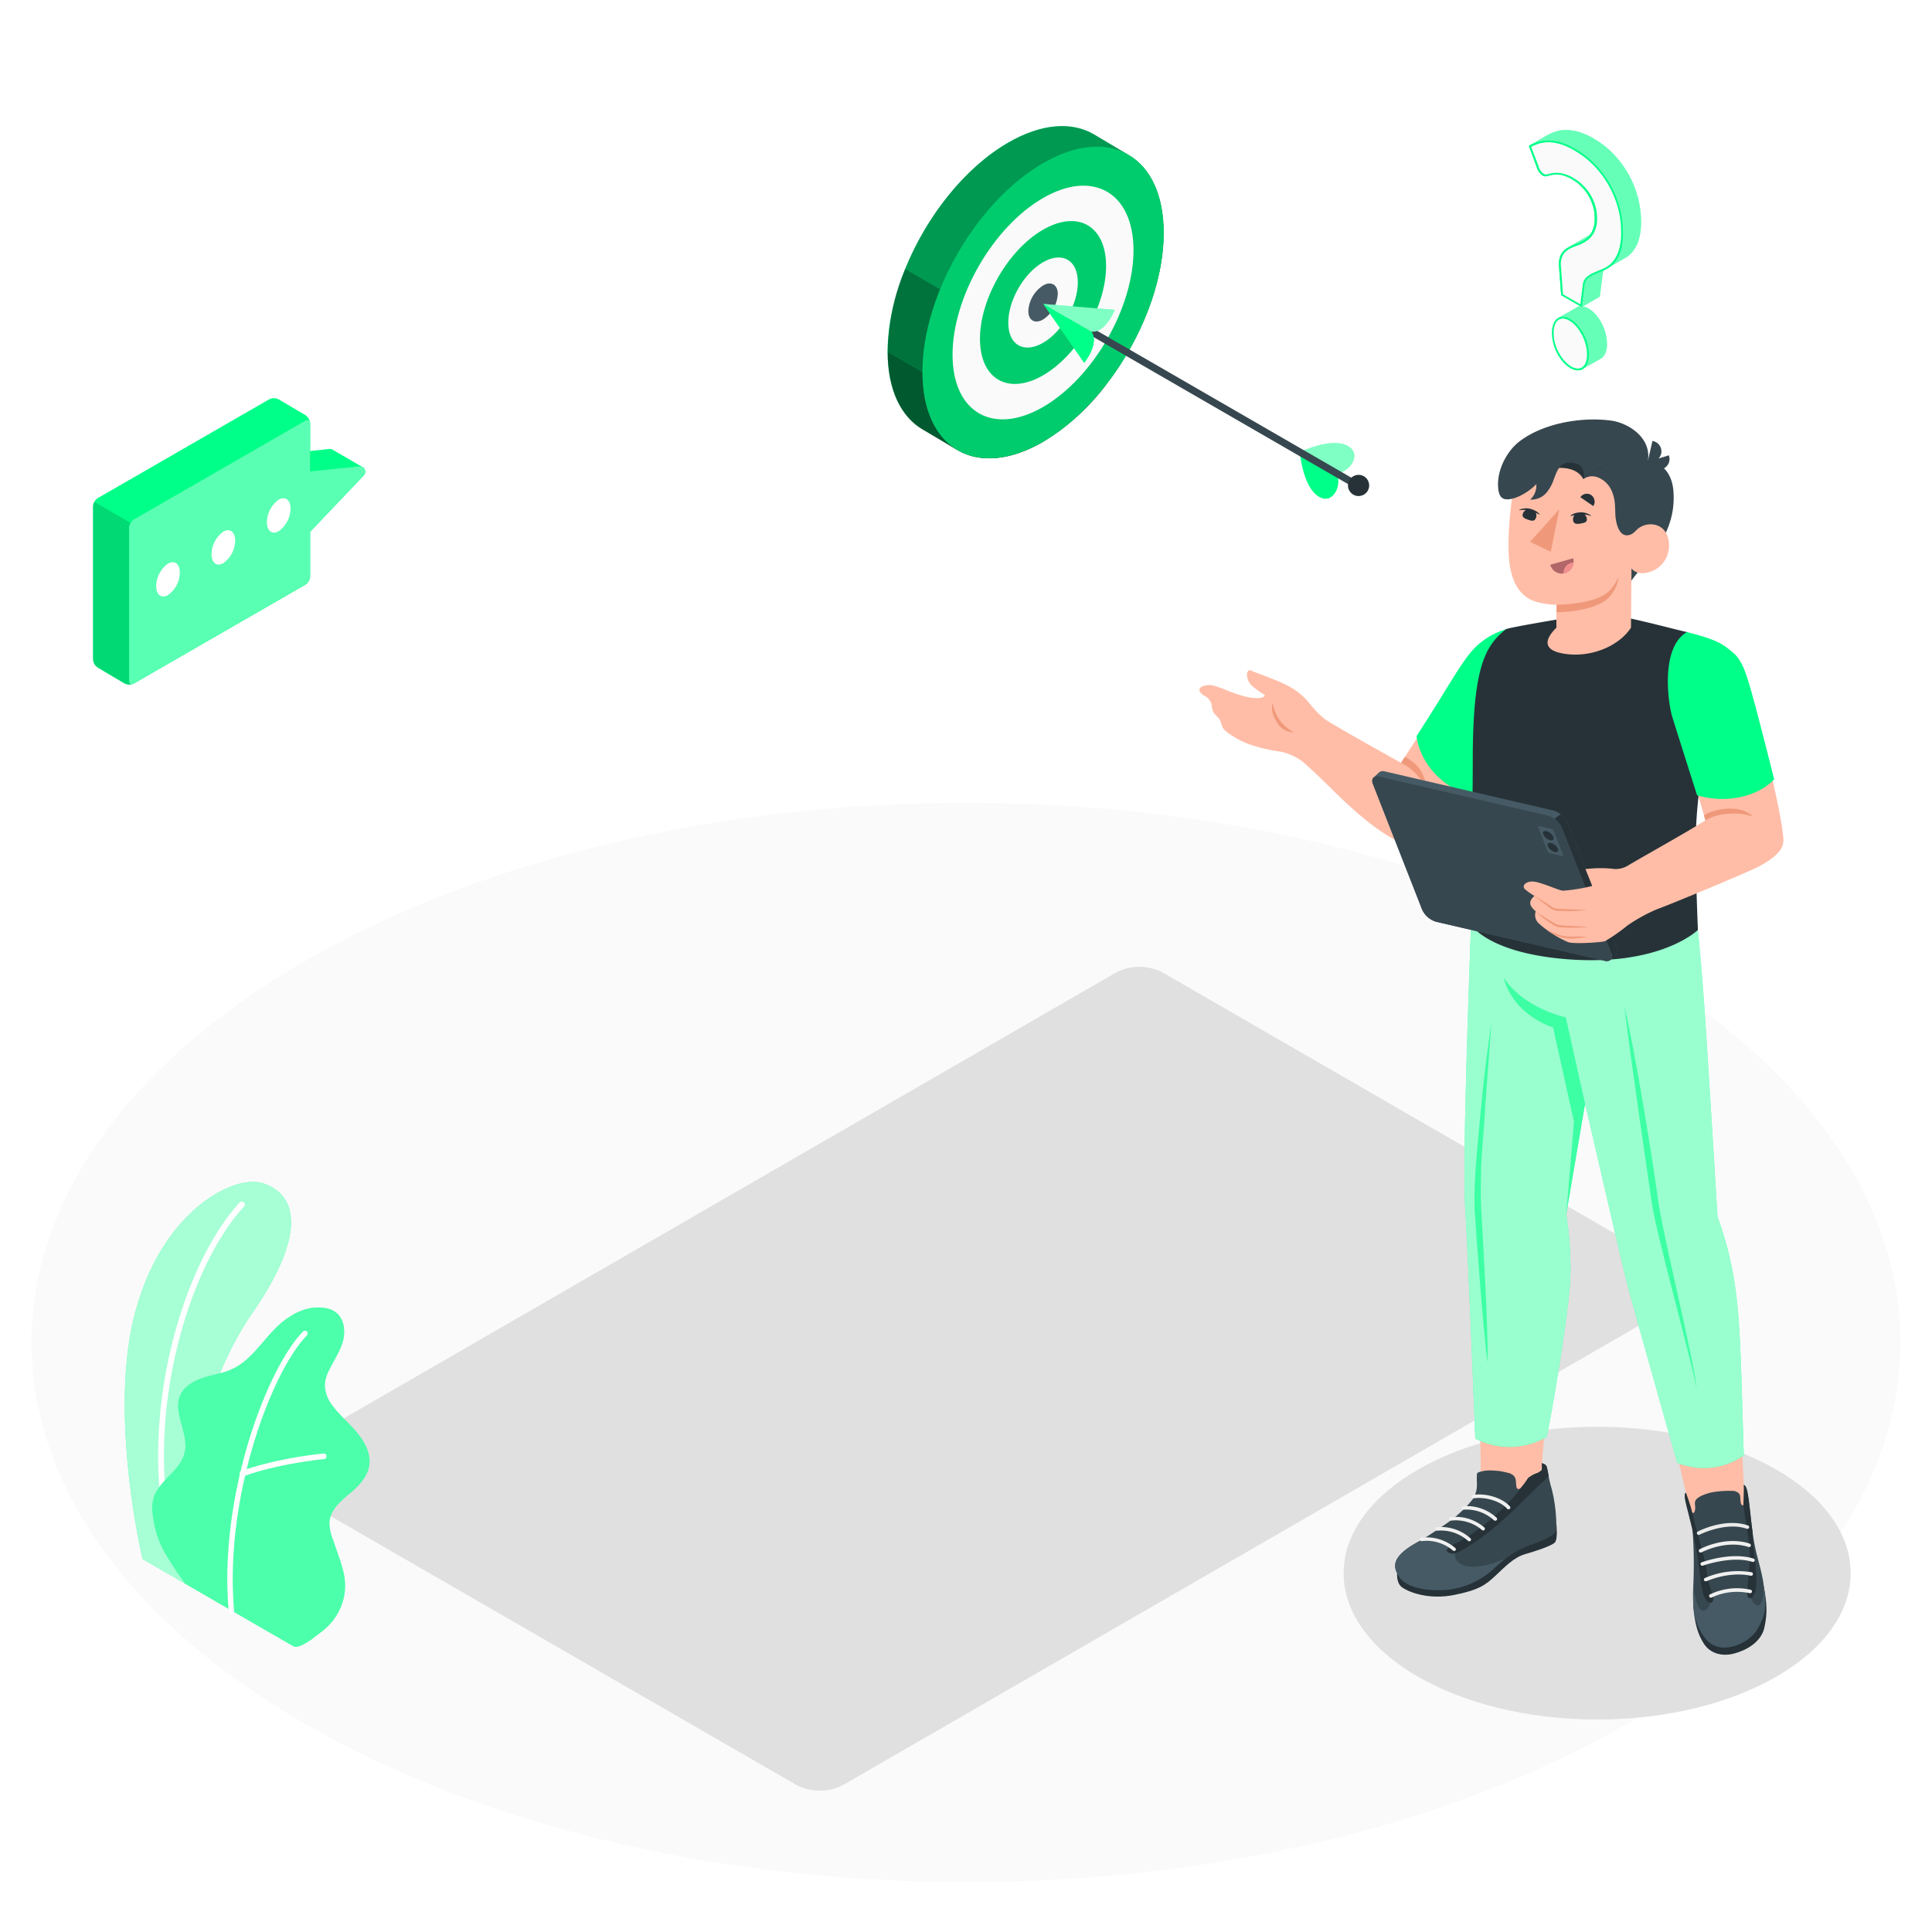 <svg class="animated" id="freepik_stories-online-consulting" xmlns="http://www.w3.org/2000/svg" viewBox="0 0 500 500" version="1.1" xmlns:xlink="http://www.w3.org/1999/xlink" xmlns:svgjs="http://svgjs.com/svgjs"><style>svg#freepik_stories-online-consulting:not(.animated) .animable {opacity: 0;}svg#freepik_stories-online-consulting.animated #freepik--character-1--inject-96 {animation: 3.4s 1 forwards cubic-bezier(.36,-0.01,.5,1.38) slideDown;animation-delay: 0.3s;opacity: 0}svg#freepik_stories-online-consulting.animated #freepik--speech-bubble--inject-96 {animation: 3.8s 1 forwards cubic-bezier(.36,-0.01,.5,1.38) slideDown;animation-delay: 0s;}            @keyframes slideDown {                0% {                    opacity: 0;                    transform: translateY(-30px);                }                100% {                    opacity: 1;                    transform: translateY(0);                }            }        </style><g id="freepik--Floor--inject-96" class="animable" style="transform-origin: 249.993px 347.43px;"><path id="freepik--floor--inject-96" d="M79,248.69c-94.45,54.53-94.45,142.94,0,197.48s247.59,54.53,342,0,94.45-142.95,0-197.48S173.43,194.15,79,248.69Z" style="fill: rgb(250, 250, 250); transform-origin: 249.993px 347.43px;" class="animable"></path></g><g id="freepik--Shadows--inject-96" class="animable" style="transform-origin: 273.889px 356.82px;"><path id="freepik--Shadow--inject-96" d="M71.31,384.15,206.19,462a13.18,13.18,0,0,0,11.92,0L435.7,336.4c3.29-1.9,3.29-5,0-6.88L300.82,251.64a13.18,13.18,0,0,0-11.92,0L71.31,377.27C68,379.17,68,382.25,71.31,384.15Z" style="fill: rgb(224, 224, 224); transform-origin: 253.498px 356.82px;" class="animable"></path><ellipse id="freepik--shadow--inject-96" cx="413.34" cy="407.13" rx="65.61" ry="37.88" style="fill: rgb(224, 224, 224); transform-origin: 413.34px 407.13px;" class="animable"></ellipse></g><g id="freepik--Symbol--inject-96" class="animable" style="transform-origin: 410.174px 64.745px;"><g id="freepik--question-mark--inject-96" class="animable" style="transform-origin: 410.174px 64.745px;"><path d="M415.52,86.27a13,13,0,0,0-1-2.61A12.39,12.39,0,0,0,413,81.44a7.47,7.47,0,0,0-1.88-1.59,3.88,3.88,0,0,0-1.89-.58,2.38,2.38,0,0,0-1.52.47c-.42.32-4.25,2.38-4.67,2.7a3.15,3.15,0,0,0-1,1.44,6.57,6.57,0,0,0-.36,2.28,10.63,10.63,0,0,0,.36,2.71,12.25,12.25,0,0,0,1,2.57,10.86,10.86,0,0,0,1.51,2.2,7.87,7.87,0,0,0,1.89,1.58,4.07,4.07,0,0,0,1.88.6,2.48,2.48,0,0,0,1.52-.45c.43-.32,4.24-2.39,4.67-2.7a3.22,3.22,0,0,0,1-1.41,6.19,6.19,0,0,0,.37-2.28A10.5,10.5,0,0,0,415.52,86.27Z" style="fill: rgb(0, 255, 136); transform-origin: 408.78px 87.545px;" id="elq7ck6j49q2" class="animable"></path><g id="elmvkiz3uumen"><path d="M415.52,86.27a13,13,0,0,0-1-2.61A12.39,12.39,0,0,0,413,81.44a7.47,7.47,0,0,0-1.88-1.59,3.88,3.88,0,0,0-1.89-.58,2.38,2.38,0,0,0-1.52.47c-.42.32-4.25,2.38-4.67,2.7a3.15,3.15,0,0,0-1,1.44,6.57,6.57,0,0,0-.36,2.28,10.63,10.63,0,0,0,.36,2.71,12.25,12.25,0,0,0,1,2.57,10.86,10.86,0,0,0,1.51,2.2,7.87,7.87,0,0,0,1.89,1.58,4.07,4.07,0,0,0,1.88.6,2.48,2.48,0,0,0,1.52-.45c.43-.32,4.24-2.39,4.67-2.7a3.22,3.22,0,0,0,1-1.41,6.19,6.19,0,0,0,.37-2.28A10.5,10.5,0,0,0,415.52,86.27Z" style="fill: rgb(255, 255, 255); opacity: 0.4; transform-origin: 408.78px 87.545px;" class="animable"></path></g><path d="M423.81,50.83a25.78,25.78,0,0,0-6.35-11.08,23,23,0,0,0-5-3.89,18,18,0,0,0-3.76-1.69,11.88,11.88,0,0,0-3.22-.53,9.16,9.16,0,0,0-2.76.38,11.1,11.1,0,0,0-2.35,1l-4.67,2.7,2.05,5.52a3.71,3.71,0,0,0,1.64,2.21,1.31,1.31,0,0,0,1.07.09,12.75,12.75,0,0,1,1.47-.33,6.88,6.88,0,0,1,2.11,0,9.22,9.22,0,0,1,3,1.24,10.34,10.34,0,0,1,2.28,1.78,12.25,12.25,0,0,1,1.82,2.37,12.4,12.4,0,0,1,1.18,2.75,10.19,10.19,0,0,1,.43,3,7.34,7.34,0,0,1-.74,3.63,6.92,6.92,0,0,1-.65.9,11.09,11.09,0,0,0-1.18.64c-.46.29-4,2.26-4.67,2.7A4.7,4.7,0,0,0,403.92,66a5.75,5.75,0,0,0-.43,3.23l.54,7.16,5.33,3.08,4.67-2.7.73-5.72a3,3,0,0,1,.39-1.2l.16-.07a6.72,6.72,0,0,0,.75-.39c.54-.33,4.33-2.5,4.53-2.62a7,7,0,0,0,1.68-1.35A8.88,8.88,0,0,0,424,62.4a15.35,15.35,0,0,0,.7-5.13A23.72,23.72,0,0,0,423.81,50.83Z" style="fill: rgb(0, 255, 136); transform-origin: 410.204px 56.554px;" id="elphha1isc3s" class="animable"></path><g id="el2dapac6b22i"><path d="M423.81,50.83a25.78,25.78,0,0,0-6.35-11.08,23,23,0,0,0-5-3.89,18,18,0,0,0-3.76-1.69,11.88,11.88,0,0,0-3.22-.53,9.16,9.16,0,0,0-2.76.38,11.1,11.1,0,0,0-2.35,1l-4.67,2.7,2.05,5.52a3.71,3.71,0,0,0,1.64,2.21,1.31,1.31,0,0,0,1.07.09,12.75,12.75,0,0,1,1.47-.33,6.88,6.88,0,0,1,2.11,0,9.22,9.22,0,0,1,3,1.24,10.34,10.34,0,0,1,2.28,1.78,12.25,12.25,0,0,1,1.82,2.37,12.4,12.4,0,0,1,1.18,2.75,10.19,10.19,0,0,1,.43,3,7.34,7.34,0,0,1-.74,3.63,6.92,6.92,0,0,1-.65.9,11.09,11.09,0,0,0-1.18.64c-.46.29-4,2.26-4.67,2.7A4.7,4.7,0,0,0,403.92,66a5.75,5.75,0,0,0-.43,3.23l.54,7.16,5.33,3.08,4.67-2.7.73-5.72a3,3,0,0,1,.39-1.2l.16-.07a6.72,6.72,0,0,0,.75-.39c.54-.33,4.33-2.5,4.53-2.62a7,7,0,0,0,1.68-1.35A8.88,8.88,0,0,0,424,62.4a15.35,15.35,0,0,0,.7-5.13A23.72,23.72,0,0,0,423.81,50.83Z" style="fill: rgb(255, 255, 255); opacity: 0.4; transform-origin: 410.204px 56.554px;" class="animable"></path></g><path d="M408.31,95.58a3.73,3.73,0,0,1-1.77-.57,7.56,7.56,0,0,1-1.83-1.53,10.39,10.39,0,0,1-1.48-2.15,12.32,12.32,0,0,1-1-2.52,10.61,10.61,0,0,1-.35-2.65,6.25,6.25,0,0,1,.35-2.19,2.89,2.89,0,0,1,.91-1.34,2.14,2.14,0,0,1,1.35-.43,3.74,3.74,0,0,1,1.8.56,7.14,7.14,0,0,1,1.81,1.54,11.5,11.5,0,0,1,1.49,2.18,12,12,0,0,1,1,2.56,9.88,9.88,0,0,1,.37,2.64,5.87,5.87,0,0,1-.36,2.19,2.85,2.85,0,0,1-.94,1.3,2.14,2.14,0,0,1-1.32.41Zm-4.06-19.29-.52-7a5.63,5.63,0,0,1,.39-3.09,4.58,4.58,0,0,1,1.56-1.7,10.76,10.76,0,0,1,2.24-1.06,10.44,10.44,0,0,0,2.42-1.18,6.22,6.22,0,0,0,1.92-2.08,7.63,7.63,0,0,0,.77-3.75,10.67,10.67,0,0,0-.43-3,12.48,12.48,0,0,0-3.06-5.22,11.13,11.13,0,0,0-2.33-1.82,9.56,9.56,0,0,0-3.13-1.26,9.26,9.26,0,0,0-1.32-.11,4.72,4.72,0,0,0-.87.07,14.52,14.52,0,0,0-1.5.33,1.06,1.06,0,0,1-.38.07,1,1,0,0,1-.5-.14A3.51,3.51,0,0,1,398,43.21l-2-5.34a10.78,10.78,0,0,1,2.13-.92,8.63,8.63,0,0,1,2.59-.37,11.52,11.52,0,0,1,3.25.52,17.93,17.93,0,0,1,3.7,1.66,22.94,22.94,0,0,1,4.95,3.86,25.36,25.36,0,0,1,6.3,11,23.77,23.77,0,0,1,.87,6.38,15.19,15.19,0,0,1-.68,5,8.76,8.76,0,0,1-1.68,3,6.53,6.53,0,0,1-2.21,1.6l-2.35,1a9.59,9.59,0,0,0-2,1.12,2.85,2.85,0,0,0-1,2l-.68,5.37Z" style="fill: rgb(250, 250, 250); transform-origin: 407.899px 66.08px;" id="el06ywpscdcw9e" class="animable"></path><path d="M400.72,36.81h.08a11.41,11.41,0,0,1,3.09.52A16.75,16.75,0,0,1,407.54,39a22.5,22.5,0,0,1,4.9,3.81,25,25,0,0,1,3.79,5,25.32,25.32,0,0,1,2.45,5.85,23.28,23.28,0,0,1,.87,6.32,15.19,15.19,0,0,1-.67,5,8.47,8.47,0,0,1-1.63,2.89,6.6,6.6,0,0,1-2.13,1.56l-2.35,1a9.36,9.36,0,0,0-2,1.14,3.12,3.12,0,0,0-1.15,2.18l-.63,5-4.5-2.59L404,69.23a5.46,5.46,0,0,1,.37-3,4.27,4.27,0,0,1,1.48-1.61,10.05,10.05,0,0,1,2.19-1,10.89,10.89,0,0,0,2.47-1.21,6.41,6.41,0,0,0,2-2.16,7.72,7.72,0,0,0,.8-3.87,11.11,11.11,0,0,0-.44-3.1,13.56,13.56,0,0,0-1.23-2.85A12.49,12.49,0,0,0,409.71,48a10.78,10.78,0,0,0-2.39-1.86,9.56,9.56,0,0,0-3.2-1.29,8.55,8.55,0,0,0-1.36-.12,6.24,6.24,0,0,0-.91.07,14.81,14.81,0,0,0-1.53.35,1.24,1.24,0,0,1-.31,0,.7.7,0,0,1-.38-.1,3.3,3.3,0,0,1-1.44-2L396.28,38a10.52,10.52,0,0,1,1.91-.8,8.5,8.5,0,0,1,2.53-.37M404.51,82l0,.47a3.37,3.37,0,0,1,1.66.53,7,7,0,0,1,1.75,1.48,11.69,11.69,0,0,1,2.44,4.65,9.9,9.9,0,0,1,.36,2.58,5.6,5.6,0,0,1-.34,2.1,2.74,2.74,0,0,1-.86,1.2,2,2,0,0,1-1.18.36h-.05a3.56,3.56,0,0,1-1.65-.53,7.13,7.13,0,0,1-1.77-1.49,10.32,10.32,0,0,1-1.45-2.1,12.06,12.06,0,0,1-1-2.47,10.13,10.13,0,0,1-.34-2.59,6.07,6.07,0,0,1,.33-2.11,2.69,2.69,0,0,1,.83-1.23,1.9,1.9,0,0,1,1.21-.38V82m-3.79-45.63a9.12,9.12,0,0,0-2.67.38,10.88,10.88,0,0,0-2.35,1l2.05,5.52a3.71,3.71,0,0,0,1.64,2.21,1.19,1.19,0,0,0,.62.16,1.5,1.5,0,0,0,.45-.07,12.75,12.75,0,0,1,1.47-.33,5.31,5.31,0,0,1,.83-.06,8.64,8.64,0,0,1,1.28.1,9.22,9.22,0,0,1,3,1.24,10.34,10.34,0,0,1,2.28,1.78,12.25,12.25,0,0,1,1.82,2.37,12.4,12.4,0,0,1,1.18,2.75,10.19,10.19,0,0,1,.43,3,7.34,7.34,0,0,1-.74,3.63,5.86,5.86,0,0,1-1.85,2,10.42,10.42,0,0,1-2.37,1.16,10.43,10.43,0,0,0-2.28,1.08A4.7,4.7,0,0,0,403.92,66a5.75,5.75,0,0,0-.43,3.23l.54,7.16,5.33,3.08.72-5.72a2.61,2.61,0,0,1,1-1.86A8.86,8.86,0,0,1,413,70.84l2.35-1a6.87,6.87,0,0,0,2.28-1.66,8.73,8.73,0,0,0,1.74-3.06A15.64,15.64,0,0,0,420,60a23.71,23.71,0,0,0-.88-6.44,25.67,25.67,0,0,0-6.36-11.08,22.81,22.81,0,0,0-5-3.89A18.18,18.18,0,0,0,404,36.87a11.94,11.94,0,0,0-3.22-.53ZM404.51,82a2.35,2.35,0,0,0-1.49.47,3.15,3.15,0,0,0-1,1.44,6.57,6.57,0,0,0-.36,2.28,10.63,10.63,0,0,0,.36,2.71,12.25,12.25,0,0,0,1,2.57,10.86,10.86,0,0,0,1.51,2.2,7.87,7.87,0,0,0,1.89,1.58,4.07,4.07,0,0,0,1.88.6h.06a2.43,2.43,0,0,0,1.46-.45,3.13,3.13,0,0,0,1-1.41,6.18,6.18,0,0,0,.38-2.28,10.53,10.53,0,0,0-.38-2.71,12.08,12.08,0,0,0-2.54-4.83,7.07,7.07,0,0,0-1.88-1.58,3.8,3.8,0,0,0-1.89-.59Z" style="fill: rgb(0, 255, 136); transform-origin: 407.827px 66.095px;" id="el8j9pzas78n" class="animable"></path></g></g><g id="freepik--character-1--inject-96" class="animable" style="transform-origin: 243.648px 246.276px;"><g id="freepik--Laptop--inject-96" class="animable" style="transform-origin: 243.648px 260.221px;"><path d="M74.33,371.49c0,3.37,2.52,5.53,5.63,7.32l127.42,73.57a12.41,12.41,0,0,0,11.26,0L424.21,333.7c3.11-1.8,5.63-4.11,5.63-7.48s-2.52-5.45-5.63-7.24L296.79,245.41a12.41,12.41,0,0,0-11.26,0L80,364.09C76.85,365.89,74.33,368.12,74.33,371.49Z" style="fill: rgb(55, 71, 79); transform-origin: 252.085px 348.895px;" id="elyve9ltu77f" class="animable"></path><path d="M80,370.59l127.42,73.57a12.41,12.41,0,0,0,11.26,0L424.21,325.48c3.11-1.8,3.11-4.71,0-6.5L296.79,245.41a12.41,12.41,0,0,0-11.26,0L80,364.09C76.85,365.89,76.85,368.8,80,370.59Z" style="fill: rgb(69, 90, 100); transform-origin: 252.09px 344.785px;" id="eltvwcp2o3qdr" class="animable"></path><path d="M213,445.52v8.2a11.57,11.57,0,0,1-5.63-1.33L80,378.81c-3.11-1.79-5.63-3.95-5.63-7.32,0-3.16,2.26-5.36,5.19-7.15-2.42,1.71-2.46,4.58.44,6.25l127.43,73.58A11.57,11.57,0,0,0,213,445.52Z" style="fill: rgb(38, 50, 56); transform-origin: 143.685px 409.031px;" id="el93oxe398j2h" class="animable"></path><path d="M97.34,365.05,286.25,256a5.91,5.91,0,0,1,5.31,0l6.88,3.86c1.47.85,1.47,2.22,0,3.07L109.5,372a5.83,5.83,0,0,1-5.3,0l-6.86-3.84C95.88,367.27,95.88,365.89,97.34,365.05Z" style="fill: rgb(38, 50, 56); transform-origin: 197.894px 314.004px;" id="el4353u0lk7cp" class="animable"></path><path d="M115.9,376,304.8,266.92a5.43,5.43,0,0,1,4.85-.26l49.18,28.39c1.21.7,1,1.95-.46,2.8L169.68,406.77a5.46,5.46,0,0,1-4.86.27l-49.38-28.26C114.23,378.09,114.43,376.84,115.9,376Z" style="fill: rgb(38, 50, 56); transform-origin: 237.133px 336.847px;" id="elfjik3l7fobs" class="animable"></path><path d="M279.59,312.73l5.91-3.41c.25-.15.28-.37.05-.5l-5.66-3.27a1,1,0,0,0-.85,0L273.12,309c-.25.14-.27.37-.05.49l5.66,3.27A.94.94,0,0,0,279.59,312.73ZM271,300.92,265,304.33c-.25.15-.28.37-.05.5l5.65,3.26a1,1,0,0,0,.86,0l5.92-3.42c.25-.14.27-.37.05-.5l-5.66-3.26A.94.94,0,0,0,271,300.92Zm-19.11,11-10,5.78c-.25.14-.27.37-.05.49l5.66,3.27a.94.94,0,0,0,.86,0l10-5.78c.25-.14.27-.36.05-.49l-5.66-3.27A.94.94,0,0,0,251.84,312Zm10.47-6-5.92,3.41c-.25.15-.27.37-.05.5l5.66,3.27a1,1,0,0,0,.86,0l5.91-3.42c.25-.14.28-.37.05-.49l-5.65-3.27A.94.94,0,0,0,262.31,305.91ZM239.1,319.3l-5.91,3.42c-.25.14-.28.37-.05.5l5.66,3.26a.94.94,0,0,0,.86,0l5.91-3.41c.25-.15.27-.37.05-.5L240,319.28A1,1,0,0,0,239.1,319.3Zm-8.64,5-5.92,3.41c-.25.15-.27.37,0,.5l5.66,3.26a.94.94,0,0,0,.86,0l5.92-3.41c.25-.15.27-.37,0-.5l-5.66-3.26A.94.94,0,0,0,230.46,324.3Zm22.18,13.33,5.91-3.42c.25-.14.28-.37.05-.49l-5.66-3.27a.92.92,0,0,0-.85,0l-5.92,3.41c-.25.15-.27.37,0,.5l5.66,3.27A1,1,0,0,0,252.64,337.63Zm-8.65,5,5.92-3.42c.25-.14.27-.36.05-.49l-5.66-3.27a.94.94,0,0,0-.86,0l-5.91,3.41c-.26.15-.28.37-.05.5l5.65,3.27A1,1,0,0,0,244,342.62Zm-8.64,5,5.91-3.42c.25-.14.28-.36.05-.49l-5.65-3.27a.94.94,0,0,0-.86,0l-5.92,3.41c-.25.15-.27.37,0,.5l5.66,3.27A1,1,0,0,0,235.35,347.61Zm-8.65,5,5.92-3.42c.25-.14.27-.36,0-.49L227,345.42a1,1,0,0,0-.86,0l-5.91,3.42c-.25.14-.28.36-.05.49l5.65,3.27A1,1,0,0,0,226.7,352.6Zm44.24-34.88,5.92-3.41c.25-.15.27-.37.05-.5l-5.66-3.26a1,1,0,0,0-.86,0L264.48,314c-.26.14-.28.37-.06.5l5.66,3.26A.94.94,0,0,0,270.94,317.72Zm-9.66,14.92,13.2-7.62c.25-.15.27-.37,0-.5l-13.74-7.93a.94.94,0,0,0-.86,0l-6.83,3.94c-.25.14-.27.36,0,.49l7.28,4.2c.22.13.2.35-.06.5l-5.45,3.15c-.26.15-.28.37-.06.5l5.66,3.26A1,1,0,0,0,261.28,332.64Zm-39.47-3.35-5.91,3.41c-.25.15-.28.37-.05.5l5.66,3.26a1,1,0,0,0,.86,0l5.91-3.42c.25-.14.27-.37.05-.5l-5.66-3.26A.94.94,0,0,0,221.81,329.29Zm-8.64,5-5.92,3.41c-.25.15-.27.37-.05.5l5.66,3.27a1,1,0,0,0,.86,0l5.92-3.42c.25-.14.27-.37.05-.49L214,334.25A.94.94,0,0,0,213.17,334.28Zm-47.84,53.29a1,1,0,0,0,.86,0l5.92-3.42c.25-.14.27-.37,0-.49l-5.66-3.27a.94.94,0,0,0-.86,0l-5.92,3.41c-.25.15-.27.37-.05.5ZM144,374.21l-5.91,3.41c-.25.15-.28.37,0,.5l5.65,3.26a.94.94,0,0,0,.86,0l5.92-3.41c.25-.15.27-.37.05-.5l-5.66-3.26A.94.94,0,0,0,144,374.21Zm11,10a.94.94,0,0,0,.86,0l5.92-3.41c.25-.15.27-.37.05-.5L156.14,377a1,1,0,0,0-.86,0l-5.91,3.42c-.26.14-.28.37-.06.5Zm23.85,5.37,5.92-3.42c.25-.14.27-.37,0-.49l-5.66-3.27a.94.94,0,0,0-.86,0l-5.91,3.41c-.25.15-.28.37-.05.5l5.66,3.27A1,1,0,0,0,178.82,389.58Zm-9.5,5a1,1,0,0,0,.86,0l5.91-3.42c.26-.14.28-.36.06-.49l-5.66-3.27a.94.94,0,0,0-.86,0l-5.92,3.41c-.25.15-.27.37-.05.5Zm-16.66-25.39-5.92,3.42c-.25.14-.27.37-.05.5l5.66,3.26a.94.94,0,0,0,.86,0l5.91-3.41c.25-.15.28-.37,0-.5l-5.65-3.26A1,1,0,0,0,152.66,369.21Zm43.22-24.95L190,347.67c-.25.15-.27.37-.05.5l5.66,3.27a1,1,0,0,0,.86,0l5.92-3.42c.25-.14.27-.36.05-.49l-5.66-3.27A.94.94,0,0,0,195.88,344.26Zm-34.58,20-5.91,3.42c-.26.14-.28.37,0,.49L161,371.4a.94.94,0,0,0,.86,0l5.92-3.41c.25-.15.27-.37,0-.5l-5.66-3.27A1,1,0,0,0,161.3,364.22Zm43.22-25-5.91,3.41c-.25.15-.27.37-.05.5l5.66,3.27a1,1,0,0,0,.86,0L211,343c.25-.14.27-.36,0-.49l-5.66-3.27A.94.94,0,0,0,204.52,339.27Zm-17.29,10-5.91,3.42c-.25.14-.27.36,0,.49l5.66,3.27a1,1,0,0,0,.86,0L193.7,353c.25-.14.28-.36.05-.49l-5.66-3.27A1,1,0,0,0,187.23,349.25Zm-8.64,5-5.91,3.42c-.26.14-.28.36-.06.49l5.66,3.27a.94.94,0,0,0,.86,0l5.92-3.41c.25-.15.27-.37.05-.5l-5.66-3.27A1,1,0,0,0,178.59,354.24Zm-8.64,5L164,362.65c-.25.14-.27.36-.05.49l5.66,3.27a.94.94,0,0,0,.86,0l5.91-3.41c.25-.15.28-.37.05-.5l-5.66-3.27A1,1,0,0,0,170,359.23Zm39.46,3.35,5.92-3.41c.25-.15.27-.37,0-.5l-5.66-3.27a1,1,0,0,0-.86,0L203,358.85c-.25.14-.28.36,0,.49l5.65,3.27A.94.94,0,0,0,209.41,362.58Zm80.65-72.7-5.91,3.42c-.26.14-.28.37,0,.49l5.65,3.27a.94.94,0,0,0,.86,0l5.92-3.41c.25-.15.27-.37.05-.5l-5.66-3.27A1,1,0,0,0,290.06,289.88Zm-10.46,6.05-5.92,3.41c-.25.15-.27.37-.05.5l5.66,3.26a.94.94,0,0,0,.86,0l5.91-3.41c.25-.15.28-.37.05-.5l-5.65-3.26A.94.94,0,0,0,279.6,295.93Zm19.11-11-5.92,3.42c-.25.14-.27.36-.05.49l5.66,3.27a.94.94,0,0,0,.86,0l5.91-3.41c.25-.15.28-.37.05-.5l-5.65-3.27A1,1,0,0,0,298.71,284.89Zm-47.79,44.39,5.92-3.41c.25-.15.27-.37.05-.5l-5.66-3.27a1,1,0,0,0-.86,0l-5.91,3.42c-.25.14-.28.36-.05.49l5.65,3.27A.94.94,0,0,0,250.92,329.28Zm57.29-49.41a1,1,0,0,0-.86,0l-5.91,3.42c-.26.14-.28.36-.06.49l5.66,3.27a.94.94,0,0,0,.86,0l5.92-3.41c.25-.15.27-.37.05-.5Zm-90.15,77.72,5.91-3.41c.26-.15.28-.37.05-.5l-5.65-3.27a1,1,0,0,0-.86,0l-5.92,3.42c-.25.14-.27.36-.05.49l5.66,3.27A.94.94,0,0,0,218.06,357.59Zm106-61.21L330,293c.26-.15.28-.37.06-.5l-5.66-3.26a.94.94,0,0,0-.86,0l-5.92,3.41c-.25.15-.27.37-.05.5l5.66,3.26A.94.94,0,0,0,324.07,296.38Zm-16.73.33,5.92-3.42c.25-.14.27-.36.05-.49l-5.66-3.27a1,1,0,0,0-.86,0L300.87,293c-.25.15-.27.37-.05.5l5.66,3.27A1,1,0,0,0,307.34,296.71Zm9-12.17a.94.94,0,0,0-.86,0L309.52,288c-.25.15-.28.37,0,.5l5.66,3.27a1,1,0,0,0,.86,0l5.91-3.42c.25-.14.28-.36.05-.49Zm1.82-1.05,13.75,7.93a.92.92,0,0,0,.85,0l5.92-3.41c.25-.15.27-.37.05-.5l-13.74-7.93a.94.94,0,0,0-.86,0L318.16,283C317.91,283.14,317.89,283.36,318.11,283.49Zm-20,11.06L292.23,298c-.25.14-.27.36-.05.49l5.66,3.27a1,1,0,0,0,.86,0l5.91-3.42c.25-.14.28-.36.05-.49L299,294.52A1,1,0,0,0,298.14,294.55Zm-65.06,37.56-5.91,3.42c-.25.14-.28.37,0,.5l5.66,3.26a.92.92,0,0,0,.85,0l5.92-3.41c.25-.15.27-.37,0-.5l-5.66-3.26A1,1,0,0,0,233.08,332.11Zm81.49-30.7a1,1,0,0,0,.86,0l5.91-3.42c.25-.14.27-.37.05-.49l-5.66-3.27a.94.94,0,0,0-.86,0L309,297.64c-.25.15-.28.37,0,.5Zm-72.84,25.71-5.92,3.42c-.25.14-.27.37-.05.49l5.66,3.27a.94.94,0,0,0,.86,0l5.91-3.41c.26-.15.28-.37.05-.5l-5.65-3.26A1,1,0,0,0,241.73,327.12ZM174,382.57a1,1,0,0,0,.86,0l5.91-3.42c.25-.14.27-.37.05-.5l-5.66-3.26a.94.94,0,0,0-.86,0l-5.91,3.41c-.25.15-.28.37-.05.5ZM163.92,372,158,375.46c-.25.14-.27.37,0,.49l5.66,3.27a.94.94,0,0,0,.86,0l5.91-3.41c.25-.15.28-.37.05-.5L164.78,372A1,1,0,0,0,163.92,372Zm19.56,5.51,5.91-3.41c.26-.15.28-.37.06-.5l-5.66-3.26a.94.94,0,0,0-.86,0L177,373.82c-.25.15-.27.37,0,.5l5.66,3.26A.94.94,0,0,0,183.48,377.55Zm8.64-5,5.92-3.41c.25-.15.27-.37.05-.5l-5.66-3.26a1,1,0,0,0-.86,0l-5.91,3.42c-.25.14-.28.37,0,.5l5.66,3.26A.92.92,0,0,0,192.12,372.56Zm8.65-5,5.91-3.41c.26-.15.28-.37.06-.5l-5.66-3.27a1,1,0,0,0-.86,0l-5.92,3.42c-.25.14-.27.37-.05.49l5.66,3.27A.94.94,0,0,0,200.77,367.57Zm-28.2-.52-5.92,3.42c-.25.14-.27.36-.05.49l5.66,3.27a.94.94,0,0,0,.86,0l5.92-3.41c.25-.15.27-.37.05-.5L173.43,367A1,1,0,0,0,172.57,367.05Zm8.64-5-5.91,3.42c-.25.14-.28.36-.05.49l5.66,3.27a1,1,0,0,0,.86,0l5.91-3.42c.25-.14.28-.36,0-.49L182.07,362A1,1,0,0,0,181.21,362.06Zm34.58-20-5.91,3.41c-.25.15-.28.37,0,.5l5.66,3.26a.94.94,0,0,0,.85,0l5.92-3.42c.25-.14.27-.37.05-.5l-5.66-3.26A.94.94,0,0,0,215.79,342.1Zm-8.64,5-5.92,3.41c-.25.15-.27.37,0,.5l5.66,3.27a1,1,0,0,0,.86,0l5.91-3.42c.26-.14.28-.37.06-.49L208,347.06A.94.94,0,0,0,207.15,347.09Zm17.29-10-5.92,3.41c-.25.15-.27.37-.05.5l5.66,3.26a.94.94,0,0,0,.86,0l5.91-3.41c.26-.15.28-.37,0-.5l-5.65-3.26A.94.94,0,0,0,224.44,337.11Zm-34.58,20-5.92,3.42c-.25.14-.27.36-.05.49l5.66,3.27a1,1,0,0,0,.86,0l5.92-3.42c.25-.14.27-.36,0-.49L190.72,357A.94.94,0,0,0,189.86,357.07Zm8.64-5-5.91,3.41c-.25.15-.28.37-.05.5l5.66,3.27a1,1,0,0,0,.86,0l5.91-3.42c.25-.14.27-.36.05-.49l-5.66-3.27A.94.94,0,0,0,198.5,352.08Zm-11,32.51,5.91-3.42c.26-.14.28-.37.05-.5l-5.65-3.26a.94.94,0,0,0-.86,0L181,380.85c-.25.15-.27.37-.05.5l5.66,3.27A1,1,0,0,0,187.47,384.59Zm-45.59-2.16-5.65-3.26a.94.94,0,0,0-.86,0l-5.92,3.41c-.25.15-.27.37,0,.5l5.66,3.26a1,1,0,0,0,.86,0l5.91-3.42C142.09,382.79,142.11,382.56,141.88,382.43Zm11.27,2.83L147.49,382a.92.92,0,0,0-.85,0l-9.1,5.25c-.26.14-.28.37,0,.49l5.65,3.27a.94.94,0,0,0,.86,0l9.1-5.25C153.35,385.61,153.38,385.39,153.15,385.26ZM133.44,376l-5.66-3.26a1,1,0,0,0-.86,0L119.64,377c-.25.14-.27.36,0,.49l5.66,3.27a.94.94,0,0,0,.86,0l7.28-4.2C133.64,376.33,133.66,376.11,133.44,376Zm5.58-3.22a.94.94,0,0,0,.86,0l5.91-3.41c.25-.15.28-.37.05-.5l-5.65-3.27a1,1,0,0,0-.86,0L133.41,369c-.25.14-.27.36,0,.49Zm24.49,15.86-5.66-3.27a.94.94,0,0,0-.86,0L145.62,392c-.25.14-.27.36-.05.49l5.66,3.27a1,1,0,0,0,.86,0l11.37-6.57C163.71,389,163.74,388.75,163.51,388.62Zm4,7-5.66-3.27a.94.94,0,0,0-.86,0l-7.28,4.2c-.25.15-.27.37,0,.5l5.66,3.27a1,1,0,0,0,.86,0l7.28-4.21C167.7,396,167.72,395.78,167.5,395.65Zm35.79-60a.94.94,0,0,0,.86,0l5.92-3.41c.25-.15.27-.37.05-.5l-5.66-3.27a1,1,0,0,0-.86,0l-5.91,3.42c-.26.14-.28.37-.06.49Zm-17.29,10a.94.94,0,0,0,.86,0l5.92-3.41c.25-.15.27-.37.05-.5l-5.66-3.26a.94.94,0,0,0-.86,0l-5.91,3.41c-.26.15-.28.37-.06.5Zm-38.34,22.14a1,1,0,0,0,.86,0l5.92-3.42c.25-.14.27-.36.05-.49l-5.66-3.27a1,1,0,0,0-.86,0L142.06,364c-.25.14-.28.36-.05.49Zm47-27.13a.94.94,0,0,0,.86,0l5.91-3.41c.25-.15.28-.37.05-.5l-5.66-3.27a1,1,0,0,0-.85,0L189,336.88c-.25.14-.27.37,0,.5Zm-17.29,10a.94.94,0,0,0,.86,0l5.91-3.41c.25-.14.28-.37.05-.5l-5.65-3.26a.94.94,0,0,0-.86,0l-5.92,3.41c-.25.15-.27.37-.05.5ZM171.75,396a.94.94,0,0,0-.86,0l-9.1,5.25c-.25.15-.28.37,0,.5l5.65,3.26a.94.94,0,0,0,.86,0l9.1-5.25c.25-.14.28-.37.05-.5ZM165,357.79a1,1,0,0,0,.86,0l5.92-3.42c.25-.14.27-.36.05-.49l-5.66-3.27a.94.94,0,0,0-.86,0L159.35,354c-.26.15-.28.37-.06.5Zm-8.64,5a1,1,0,0,0,.86,0l5.91-3.42c.25-.14.28-.36,0-.49l-5.66-3.27a.92.92,0,0,0-.85,0L150.7,359c-.25.15-.27.37,0,.5ZM331.9,303.53a1,1,0,0,0-.86,0L316.48,312c-.25.14-.27.36-.05.49l5.66,3.27a.94.94,0,0,0,.86,0l14.56-8.4c.25-.15.27-.37.05-.5Zm-19.11,11a1,1,0,0,0-.86,0L306,318c-.25.14-.28.37,0,.5l5.65,3.26a.94.94,0,0,0,.86,0l5.92-3.41c.25-.15.27-.37.05-.5Zm-116.68,65,5.92-3.41c.25-.15.27-.37.05-.5l-5.66-3.26a.94.94,0,0,0-.86,0l-5.91,3.41c-.25.15-.28.37-.05.5l5.65,3.26A.94.94,0,0,0,196.11,379.59Zm99.39-55a.94.94,0,0,0-.86,0L288.73,328c-.25.15-.28.37-.05.5l5.65,3.26a1,1,0,0,0,.86,0l5.92-3.42c.25-.15.27-.37.05-.5Zm45-26a1,1,0,0,0-.85,0L333.77,302c-.25.14-.27.36,0,.49l5.66,3.27a1,1,0,0,0,.86,0l5.91-3.42c.25-.14.28-.36.05-.49Zm14.31-1.72-13.74-7.94a1,1,0,0,0-.86,0l-5.92,3.42c-.25.14-.27.36-.05.49L348,300.76a1,1,0,0,0,.86,0l5.92-3.42C355.05,297.17,355.07,297,354.85,296.82ZM263.2,343.2a.94.94,0,0,0-.86,0l-7.28,4.2c-.25.14-.28.37-.05.5l5.66,3.26a.94.94,0,0,0,.86,0l7.28-4.2c.25-.14.27-.37.05-.5ZM285,330.59a.94.94,0,0,0-.86,0l-9.1,5.25c-.25.15-.28.37-.05.5l5.66,3.26a.94.94,0,0,0,.85,0l9.1-5.26c.26-.14.28-.37.05-.49Zm-41.86,24.17a1,1,0,0,0-.86,0l-48.68,28.11c-.26.15-.28.37-.06.5l5.66,3.27a1,1,0,0,0,.86,0l48.69-28.11c.25-.15.27-.37.05-.5Zm-51.41,29.68a.94.94,0,0,0-.86,0l-7.28,4.2c-.26.15-.28.37,0,.5l5.65,3.26a1,1,0,0,0,.86,0l7.28-4.21c.25-.14.28-.36,0-.49ZM253.19,349a.94.94,0,0,0-.86,0l-7.28,4.2c-.25.14-.28.37-.05.49l5.66,3.27a.94.94,0,0,0,.86,0l7.28-4.2c.25-.15.27-.37.05-.5Zm-71.43,41.24a.94.94,0,0,0-.86,0l-7.28,4.2c-.26.15-.28.37-.05.5l5.65,3.26a.94.94,0,0,0,.86,0l7.28-4.2c.25-.14.28-.37,0-.49Zm91.45-52.8a.94.94,0,0,0-.86,0l-7.28,4.2c-.25.15-.28.37-.05.5l5.66,3.26a.92.92,0,0,0,.85,0l7.29-4.2c.25-.14.27-.37.05-.49Zm30.94-17.86a.94.94,0,0,0-.86,0L297.37,323c-.25.15-.27.37-.05.5l5.66,3.26a.94.94,0,0,0,.86,0l5.91-3.41c.26-.15.28-.37.05-.5ZM323.51,306l5.91-3.41c.26-.15.28-.37.05-.5l-5.65-3.26a1,1,0,0,0-.86,0L317,302.31c-.25.14-.27.37-.05.5l5.66,3.26A.94.94,0,0,0,323.51,306Zm-35.28,1.7,5.92-3.41c.25-.15.27-.37.05-.5l-5.66-3.27a1,1,0,0,0-.86,0L281.77,304c-.26.14-.28.36-.06.49l5.66,3.27A.94.94,0,0,0,288.23,307.74Zm-23,31.93,17.29-10c.25-.14.27-.36.05-.49L277,325.92a1,1,0,0,0-.86,0l-17.29,10c-.25.15-.27.37-.05.5l5.66,3.27A1,1,0,0,0,265.27,339.67ZM314,311.06a.92.92,0,0,0,.85,0l5.92-3.41c.25-.15.27-.37.05-.5l-5.66-3.26a.94.94,0,0,0-.86,0l-5.91,3.41c-.25.15-.28.37,0,.5Zm-7.23-4.69L312.7,303c.25-.14.27-.37.05-.49l-5.66-3.27a.94.94,0,0,0-.86,0l-5.92,3.41c-.25.15-.27.37-.05.5l5.66,3.27A1,1,0,0,0,306.78,306.37Zm-50.15,38.29,5.91-3.42c.25-.14.28-.36,0-.49l-5.66-3.27a.94.94,0,0,0-.86,0l-5.91,3.41c-.25.15-.27.37,0,.5l5.66,3.27A1,1,0,0,0,256.63,344.66ZM294.9,322.1a1,1,0,0,0,.86,0l5.91-3.42c.25-.14.27-.37.05-.49l-5.66-3.27a.94.94,0,0,0-.86,0l-5.91,3.41c-.25.15-.28.37-.05.5Zm-81.5,47.51,5.92-3.41c.25-.15.27-.37.05-.5l-5.66-3.27a1,1,0,0,0-.86,0l-5.91,3.42c-.26.14-.28.37-.06.49l5.66,3.27A.94.94,0,0,0,213.4,369.61Zm8.65-5,5.91-3.41c.25-.15.28-.37,0-.5l-5.66-3.27a1,1,0,0,0-.85,0l-5.92,3.42c-.25.14-.27.37-.05.49l5.66,3.27A.94.94,0,0,0,222.05,364.62Zm-17.29,10,5.91-3.41c.25-.15.28-.37.05-.5l-5.65-3.26a.94.94,0,0,0-.86,0l-5.92,3.41c-.25.14-.27.37,0,.5l5.66,3.26A.94.94,0,0,0,204.76,374.6Zm34.58-20,5.91-3.41c.25-.15.28-.37.05-.5l-5.66-3.27a1,1,0,0,0-.86,0l-5.91,3.42c-.25.14-.27.36-.05.49l5.66,3.27A1,1,0,0,0,239.34,354.64Zm-8.65,5,5.92-3.41c.25-.15.27-.37,0-.5L231,352.45a1,1,0,0,0-.86,0l-5.91,3.42c-.26.14-.28.36-.06.49l5.66,3.27A.94.94,0,0,0,230.69,359.63Zm17.29-10,5.92-3.42c.25-.14.27-.36,0-.49l-5.66-3.27a.94.94,0,0,0-.86,0l-5.92,3.41c-.25.15-.27.37,0,.5l5.66,3.27A1,1,0,0,0,248,349.65Zm47.18-69.43a1,1,0,0,0,.86,0l5.91-3.42c.25-.14.27-.36.05-.49l-1.51-.87a.92.92,0,0,0-.85,0l-5.92,3.41c-.25.15-.27.37-.05.5Zm-43,27.2a.94.94,0,0,0,.86,0L259,304c.25-.15.28-.37.05-.5l-5.65-3.27a1,1,0,0,0-.86,0l-5.92,3.42c-.25.14-.27.37-.05.49Zm17.29-10a1,1,0,0,0,.86,0l5.91-3.41c.25-.15.28-.37.05-.5l-5.66-3.27a1,1,0,0,0-.85,0l-5.92,3.42c-.25.14-.27.36-.05.49Zm-27.85,16.08a1,1,0,0,0,.86,0l5.92-3.42c.25-.14.27-.37.05-.49l-5.66-3.27a.94.94,0,0,0-.86,0L236,309.75c-.26.15-.28.37-.06.5Zm19.2-11.09a.94.94,0,0,0,.86,0l5.92-3.41c.25-.15.27-.37.05-.5L262,295.22a1,1,0,0,0-.86,0l-5.91,3.42c-.26.14-.28.36-.06.49ZM224.34,323.5a1,1,0,0,0,.86,0l5.92-3.42c.25-.14.27-.36,0-.49l-5.66-3.27a.94.94,0,0,0-.86,0l-5.91,3.41c-.26.15-.28.37-.05.5Zm8.65-5a1,1,0,0,0,.86,0l5.91-3.42c.25-.14.28-.36.05-.49l-5.66-3.27a.92.92,0,0,0-.85,0l-5.92,3.41c-.25.15-.27.37,0,.5Zm44.88-28.31a1,1,0,0,0,.86,0l5.91-3.42c.25-.14.27-.36.05-.49l-1.51-.87a.92.92,0,0,0-.85,0l-5.92,3.41c-.25.15-.27.37-.05.5Zm25.93-15a1,1,0,0,0,.86,0l5.91-3.42c.26-.14.28-.37.06-.49l-1.51-.87a.94.94,0,0,0-.86,0l-5.91,3.41c-.26.15-.28.37-.06.5Zm11.89,6.86a1,1,0,0,0,.86,0l5.91-3.42c.25-.14.28-.36.05-.49l-5.66-3.27a1,1,0,0,0-.86,0l-5.91,3.42c-.25.14-.27.36-.05.49Zm16.46,19,5.92-3.41c.25-.15.27-.37.05-.5l-5.66-3.27a1,1,0,0,0-.86,0l-5.91,3.42c-.25.14-.28.37-.05.49l5.65,3.27A.94.94,0,0,0,332.15,301.05Zm-45.64-15.84a1,1,0,0,0,.86,0l5.92-3.42c.25-.14.27-.36,0-.49l-1.51-.87a.94.94,0,0,0-.86,0l-5.91,3.41c-.26.15-.28.37-.06.5ZM215.7,328.49a1,1,0,0,0,.86,0l5.91-3.42c.25-.14.28-.36.05-.49l-5.66-3.27a1,1,0,0,0-.85,0l-5.92,3.42c-.25.14-.27.36-.05.49Z" style="fill: rgb(69, 90, 100); transform-origin: 237.223px 337.71px;" id="elm6ihzvgozsp" class="animable"></path><g id="freepik--tuch-pad--inject-96" class="animable" style="transform-origin: 289.19px 370.015px;"><polygon points="240.46 377.68 241.75 378.42 275.9 398.14 336.65 363.07 337.92 362.35 302.47 341.89 240.46 377.68" style="fill: rgb(38, 50, 56); transform-origin: 289.19px 370.015px;" id="ellijiurohm5" class="animable"></polygon><polygon points="335.87 363.52 302.47 344.25 242.52 378.87 275.9 398.14 335.87 363.52" style="fill: rgb(55, 71, 79); transform-origin: 289.195px 371.195px;" id="el2mlraysil22" class="animable"></polygon></g><path d="M71.88,365c-2.47-1.14-3.14-3.1-3.37-6.55L57.46,196.8a11.21,11.21,0,0,1,5.2-9.51L268.23,68.61c3.11-1.8,5.39-2.77,8.26-.81s2.94,3,3.17,6.5l11,161.61a11.21,11.21,0,0,1-5.21,9.51L79.93,364.1C76.82,365.9,75.06,366.43,71.88,365Z" style="fill: rgb(55, 71, 79); transform-origin: 174.06px 216.269px;" id="elg6g7kub67d" class="animable"></path><path d="M279.66,74.3c-.23-3.45-3-4.79-6.06-3L68,190a10.61,10.61,0,0,0-3.85,4.13l-5.36-2.7h0a10.8,10.8,0,0,1,3.87-4.13L268.23,68.61c3.11-1.8,5.4-2.79,8.26-.81C279.51,69.89,279.43,70.85,279.66,74.3Z" style="fill: rgb(69, 90, 100); transform-origin: 169.225px 130.42px;" id="elnq0jw8o586" class="animable"></path><path d="M79.52,364.34c-2.84,1.67-4.63,1.88-7.64.62-2.3-1-3.13-3.1-3.37-6.55L57.46,196.79a10.07,10.07,0,0,1,1.35-5.36l5.37,2.68h0a10.09,10.09,0,0,0-1.35,5.36l11,161.62C74.09,364.3,76.86,365.91,79.52,364.34Z" style="fill: rgb(38, 50, 56); transform-origin: 68.487px 278.6px;" id="elvw6eywkjero" class="animable"></path><path d="M71.6,196.16,269.43,82c1.87-1.08,3.5-.27,3.64,1.8l10.3,150.77a6.69,6.69,0,0,1-3.12,5.7L82.42,354.44c-1.86,1.07-3.49.27-3.63-1.81L68.48,201.87A6.73,6.73,0,0,1,71.6,196.16Z" id="el7apqb9504uk" class="animable" style="transform-origin: 175.925px 218.218px;"></path><path d="M71.6,196.16a6.73,6.73,0,0,0-3.12,5.71L78.62,350.12,274.19,237.24a6.72,6.72,0,0,0,3.12-5.7L267.17,83.28Z" style="fill: rgb(255, 255, 255); transform-origin: 172.895px 216.7px;" id="elwsohh6uioz" class="animable"></path></g><g id="freepik--Character--inject-96" class="animable" style="transform-origin: 201.791px 183.426px;"><path id="freepik--Bottom--inject-96" d="M121.84,241.1c-9.78,29.65-7.33,46.75-6.27,63.43s1.51,23.5,1.51,23.5L225.4,265.51s-1.55-15.65-4.07-24.68Z" style="fill: rgb(38, 50, 56); transform-origin: 169.951px 284.43px;" class="animable"></path><g id="freepik--Top--inject-96" class="animable" style="transform-origin: 201.791px 154.791px;"><path d="M312.69,149.15c-1.06.12-1.8.82-3.8,1.75,2-1.67,4.94-4.15,6.21-7.19a3.37,3.37,0,0,0,.27-1.65c-.09-.46-.53-1.72-1.3-1.88,0,0,.95-1.41,1.8-2.62.69-1,2.09-3.36.35-3.95-1.38-.47-3.12.42-4.93,1.81a5.05,5.05,0,0,0,1.28-2.82c-.27-1.89-1.63-2.68-5-.33a101.67,101.67,0,0,1-10.51,6.84c-3.18,1.68-7.5,3.74-11.18,3a1.56,1.56,0,0,1-1.07-.71,1.66,1.66,0,0,1-.19-.69,5.17,5.17,0,0,1,.73-2.74c1.49-2.87,4.69-6.8,1.78-9.72-.51-.52-1.26-.87-1.82-.27-2.21,2.39-4.53,4.74-6.75,7.12a57.2,57.2,0,0,0-6.32,7.34c-1.93,3-3.53,6.07-6.36,10.25s-6,8-13.6,15.4c-4.2,4.08-11.13,11.42-11.13,11.42s-14.1-21.54-19.69-30.11c-10.21-15.63-18.23-19.21-33.4-20l7.19,37s19.18,33.1,26.46,43.78,13.07,12,17.34,11.12c13.34-2.95,21.66-21.23,38.22-48.35a16.48,16.48,0,0,1,11.08-7.76c2.49-.46,5.25-1.17,6.88-1.56a46.12,46.12,0,0,0,7.24-2.72c3.84-1.87,3.93-1.57,9.07-6.62.64-.62,3.16-3.38,2.83-4.21A1.48,1.48,0,0,0,312.69,149.15Z" style="fill: rgb(255, 168, 167); transform-origin: 252.559px 174.594px;" id="eln20xd7g2wth" class="animable"></path><path d="M308.89,150.9a39,39,0,0,1-5.29,2.82c-1.79.85-3.69,1.49-5.54,2.36a23,23,0,0,0,5.85-1.68A14.89,14.89,0,0,0,308.89,150.9Z" style="fill: rgb(242, 143, 143); transform-origin: 303.475px 153.49px;" id="el2wc7e05r1ca" class="animable"></path><path d="M273.88,158.75a5,5,0,0,1,.1-1.16,7.33,7.33,0,0,1,.86-2.11,9.94,9.94,0,0,1,3.07-3.25,9.7,9.7,0,0,1,9.47-.63c.08,0,.2.33,0,.32-3.08-.27-6.15-.39-8.86,1.37a10.21,10.21,0,0,0-4,6.65c-.05.24-.3.19-.37,0A4.21,4.21,0,0,1,273.88,158.75Z" style="fill: rgb(242, 143, 143); transform-origin: 280.684px 155.379px;" id="elvejjfejsa1b" class="animable"></path><path d="M294.21,146a68.09,68.09,0,0,0,8.68-4.81c2.67-1.64,5.24-3.48,7.81-5.28,0,0,.08.06.06.08a39.44,39.44,0,0,1-8.05,6.2,57.15,57.15,0,0,1-8.46,3.87S294.18,146,294.21,146Z" style="fill: rgb(242, 143, 143); transform-origin: 302.483px 140.985px;" id="el93x88qyp5d" class="animable"></path><path d="M294.93,151.46a68.58,68.58,0,0,0,8.68-4.8c1.07-.66,2.13-1.35,3.17-2.06a35.85,35.85,0,0,0,3-2.15l.87-.73a8.83,8.83,0,0,1,1.13-.91,4.22,4.22,0,0,1,1.42-.5s.12,0,.1.06a5.07,5.07,0,0,0-1.64.94,11,11,0,0,0-.93.88c-.26.27-.54.5-.83.76-.88.79-1.8,1.53-2.76,2.24-1.2.88-2.45,1.7-3.73,2.47a56.63,56.63,0,0,1-8.46,3.86S294.9,151.47,294.93,151.46Z" style="fill: rgb(242, 143, 143); transform-origin: 304.111px 145.915px;" id="elyy6glhy2t7a" class="animable"></path><path d="M186.55,128.28c16.81-.65,22.92,3.27,30,12.46,6.71,8.66,24.8,37.76,24.8,37.76l12.27-11.79s-.53,4,4.57,10.9a17.77,17.77,0,0,0,12.49,7.18S263.76,198.1,257,207.33s-13.87,16.25-22.32,14.31-12.91-9.54-18.52-18.44-21.79-37-21.79-37Z" style="fill: rgb(55, 71, 79); transform-origin: 228.615px 175.088px;" id="eld312p34jri" class="animable"></path><path d="M229.41,203.58c.88-8.93,5.58-20.21,12-25.08,0,0-.73-1.18-1.95-3.11C229.72,183.33,228.63,195.6,229.41,203.58Z" style="fill: rgb(38, 50, 56); transform-origin: 235.308px 189.485px;" id="eldhw2fp2iwvp" class="animable"></path><g id="freepik--Chest--inject-96" class="animable" style="transform-origin: 171.994px 197.634px;"><path d="M122.13,247.19c1.21-13.56,10.48-23.69,7.63-36.77-3.28-15-7.71-27.76-8.75-34.33-2.28-14.53,1.16-31.44,3.24-38.46,11.1-3.06,19-4.68,19-4.68s12.75-2.21,32.35-3.79l10.92-.51c10.3,3.94,23.85,19,32,31.2,9.5,14.3,4.89,29.8-4.88,34.88l-1.07,17.05s6.38,21.43,7.74,32C218.69,254,198.7,267,169.84,266.61,153.2,266.39,131.78,259.84,122.13,247.19Z" style="fill: rgb(240, 240, 240); transform-origin: 171.994px 197.634px;" id="el3trklh02w3s" class="animable"></path><path d="M182.18,194.2s-7.36,9.9-22.86,8.82c-16-1.12-19.64-14.18-19.64-14.18s0,17.31,19.14,18.65C176.44,208.73,182.18,194.2,182.18,194.2Z" style="fill: rgb(224, 224, 224); transform-origin: 160.93px 198.203px;" id="elaupoivt2o5a" class="animable"></path></g><path d="M106.76,74.71a13.9,13.9,0,0,1,.49-4.06,10.36,10.36,0,0,1,3.85-5.47c2.09-1.5,4.76-2.24,6.44-4.19,1.21-1.42,1.73-3.28,2.6-4.93A14.23,14.23,0,0,1,131,48.78,16.65,16.65,0,0,1,141.19,51c1.46.85,2.49,2,4.09,2.56a24.24,24.24,0,0,1,4.93,2.06c4.62,2.88,7.28,7.71,5,13-.79,1.79-2.17,3.55-1.79,5.47a6.28,6.28,0,0,0,1.13,2.23c2.34,3.35,5,6.6,6.38,10.44a13.27,13.27,0,0,1,.35,8.79c-1,2.77-4.1,4.24-4.81,7a9.92,9.92,0,0,0-.1,3.44,45.44,45.44,0,0,1,.38,7,11.1,11.1,0,0,1-2.32,6.49c-2.68,3.16-7.36,3.75-11.49,3.28a3.61,3.61,0,0,0-2.35.23,4.77,4.77,0,0,0-1.3,1.8c-1.4,2.4-4.3,3.54-7.07,3.8a12.49,12.49,0,0,1-7.81-1.65,8.44,8.44,0,0,1-4-6.67,2.8,2.8,0,0,0-1.19,3,8.39,8.39,0,0,0,1.56,3.06,7.61,7.61,0,0,1-6.06-3.19c-2.25-3.35-.08-6.13.58-9.48a6.39,6.39,0,0,0-.83-4.33,12,12,0,0,0-3-3.31c-2.47-2-4.75-3.43-5.5-6.66-.58-2.52-.3-5.42,2.25-6.7a3.6,3.6,0,0,0-3.48,2.14,10.75,10.75,0,0,0-.84,4.33,9.35,9.35,0,0,1-2.51-7.21,9.58,9.58,0,0,1,3.18-6.16c1.6-1.47,2.65-2.7,2.6-5C107,78.72,106.78,76.7,106.76,74.71Z" style="fill: rgb(38, 50, 56); transform-origin: 131.61px 88.683px;" id="elkerpl7x129j" class="animable"></path><path d="M143.59,50.43c-8.24-1.32-16.49,10.25-13,20.59S156.48,51.74,143.59,50.43Z" style="fill: rgb(0, 255, 136); transform-origin: 138.659px 61.767px;" id="ele5jjyhk8uvd" class="animable"></path><g id="freepik--Head--inject-96" class="animable" style="transform-origin: 171.169px 89.538px;"><path d="M207.62,60.08c-.62-9.55-11.26-10.8-14.12-10.69-3.9.15-8.25-2.27-10.58-5.47A13.57,13.57,0,0,0,170.13,39c-7.74,1.38-6.24,4.69-12.82,6.35-5.88,1.48-9.41,2.22-15.32,6.38-12.13,8.52-15.59,25.64-8.81,42.05,3.48,8.44,8.13,12.62,13.78,19.83l6,.48c2.35-4.92,7.35-3.57,12.11-4.36,3.08-1.1,5-4.3,8.11-5.4s6.58.17,9.89-.15c2.57-.24,5.24-1.55,7.82-.67,5.82,2.9,15.26-1.6,15.12-8.58-.06-2.12-1.05-4.24-.49-6.28.75-2.68,3.76-4,5.49-6.12a7.25,7.25,0,0,0,.24-8.7C207.29,68.85,208,65.51,207.62,60.08Z" style="fill: rgb(38, 50, 56); transform-origin: 171.169px 76.456px;" id="el8oct4vyw073" class="animable"></path><path d="M177.44,129.61c-2.39.07-2.33-1.49-2.3-2.39l.07-4.09c5.07.39,9.62-.22,12.66-2.14,5.12-3.22,9.74-8.1,10.77-25,.41-6.83-1.34-10.16-1.13-11.69a43.32,43.32,0,0,0,.44-9.45c-.22-3-.77-5-3.43-6.79a22.26,22.26,0,0,0-4.94-2.17,14.92,14.92,0,0,1-3.51-1.56,4.9,4.9,0,0,1-2.2-3,11.32,11.32,0,0,0-.4,5.59,5.34,5.34,0,0,0,3.56,4,7.39,7.39,0,0,1-9.87-3.45c-.48-1-.74-2.09-1.2-3.1C173,58,165,59,160.19,62.41a1.24,1.24,0,0,0-.45.46,1.41,1.41,0,0,0,0,.84,14.77,14.77,0,0,1-7.58,15.48,17.11,17.11,0,0,1,1.29,6.67,7.19,7.19,0,0,1-.6,3.11,3.42,3.42,0,0,1-2.39,1.93c-2.4.37-2.71-2.57-3.83-4a9.64,9.64,0,0,0-4.14-3.19,7.2,7.2,0,0,0-8.32,2c-3.19,4-3.61,10.54,1.45,16.91,4.93,6.21,11.19,2.94,11.36,1.77,0,0-.33,18.72-.45,21.86s-.19,6-4.18,7c0,0,8.15,8.33,25.64,6.82C180.9,138.86,177.44,129.61,177.44,129.61Z" style="fill: rgb(255, 168, 167); transform-origin: 165.246px 99.983px;" id="elm652f2nauwa" class="animable"></path><path d="M139,100.22a2.77,2.77,0,1,0,3-2.52A2.77,2.77,0,0,0,139,100.22Z" style="fill: rgb(0, 255, 136); transform-origin: 141.76px 100.46px;" id="el6xcakzplmvd" class="animable"></path><path d="M195.71,79.64,189,77.27a3.4,3.4,0,0,1,4.41-2.22A3.72,3.72,0,0,1,195.71,79.64Z" style="fill: rgb(38, 50, 56); transform-origin: 192.436px 77.244px;" id="el2gldnbzr77s" class="animable"></path><path d="M163.07,78.92l6.77-2.37a3.44,3.44,0,0,0-4.45-2.27A3.77,3.77,0,0,0,163.07,78.92Z" style="fill: rgb(38, 50, 56); transform-origin: 166.374px 76.501px;" id="elzrzkgnjckql" class="animable"></path><path d="M175.21,123.13c-11.19-1.46-21.86-4.85-24.4-11.8a11.51,11.51,0,0,0,6.11,9.76,40.63,40.63,0,0,0,18.23,5.34Z" style="fill: rgb(242, 143, 143); transform-origin: 163.01px 118.88px;" id="elb6jtqtqlgab" class="animable"></path><polygon points="189.23 95.59 179.77 99.77 178.39 81.74 189.23 95.59" style="fill: rgb(242, 143, 143); transform-origin: 183.81px 90.755px;" id="el5olb6egc0yr" class="animable"></polygon><path d="M169.83,101.88a5.68,5.68,0,1,0,11,3Z" style="fill: rgb(177, 102, 104); transform-origin: 175.229px 105.483px;" id="ele3v45ur8fg" class="animable"></path><path d="M173.83,108.84a5.63,5.63,0,0,0,3.38-.14,6.81,6.81,0,0,0-4.76-4.64,6.62,6.62,0,0,0-2.79-.16A5.68,5.68,0,0,0,173.83,108.84Z" style="fill: rgb(242, 143, 143); transform-origin: 173.435px 106.427px;" id="eljv4vhgepvwd" class="animable"></path><circle cx="168.74" cy="86.41" r="2.98" style="fill: rgb(38, 50, 56); transform-origin: 168.74px 86.41px;" id="elbt45jrumt9" class="animable"></circle><circle cx="190.2" cy="86.59" r="2.98" style="fill: rgb(38, 50, 56); transform-origin: 190.2px 86.59px;" id="elmt2ka3fbtz" class="animable"></circle></g><path d="M143.58,83.61l-8.58-2A66.27,66.27,0,0,1,136.42,64c1.58-6.58,6.66-13.18,11.4-15.81A25.34,25.34,0,0,1,158.44,45a18.28,18.28,0,0,0-5.05,2.71c-1.86,1.39-6.09,4.77-8.69,13C141.88,69.73,143.58,83.61,143.58,83.61Z" style="fill: rgb(69, 90, 100); transform-origin: 146.673px 64.305px;" id="elovub4mhc3rl" class="animable"></path><path d="M151.85,101c2.43-7.29.34-17.9-4.67-23.66a11.12,11.12,0,0,0-4.72-3.4,6.5,6.5,0,0,0-3.52-.25l-3.94.8c-2.68.57-4.94,2.91-6.18,6.63-2.43,7.29-.34,17.9,4.67,23.66a11.09,11.09,0,0,0,4.72,3.4,6.6,6.6,0,0,0,3.55.25l3.89-.8C148.34,107,150.61,104.69,151.85,101Z" style="fill: rgb(55, 71, 79); transform-origin: 140.335px 91.06px;" id="el3dk3w6q1xxv" class="animable"></path><path d="M138.21,108.14a11.09,11.09,0,0,1-4.72-3.4c-5-5.76-7.1-16.37-4.67-23.66,1.76-5.28,5.58-7.78,9.73-6.38a11.15,11.15,0,0,1,4.72,3.41c5,5.75,7.1,16.37,4.67,23.65C146.18,107.05,142.36,109.55,138.21,108.14Z" style="fill: rgb(38, 50, 56); transform-origin: 138.38px 91.422px;" id="elkw51ve6zv9a" class="animable"></path><path d="M147.14,101.49c2.34-7,.33-17.25-4.51-22.81-2.42-2.79-5.08-3.87-7.44-3.38l-1.94.4c-2.36.48-4.4,2.54-5.58,6.06-2.35,7-.33,17.25,4.5,22.81,2.42,2.78,5.09,3.87,7.44,3.38l2-.4C143.92,107.07,146,105,147.14,101.49Z" style="fill: rgb(240, 240, 240); transform-origin: 137.403px 91.625px;" id="eluctr34hc76" class="animable"></path><path d="M140.68,79.08c4.83,5.56,6.85,15.77,4.5,22.81s-8.17,8.24-13,2.68-6.85-15.77-4.5-22.81S135.84,73.52,140.68,79.08Z" style="fill: rgb(224, 224, 224); transform-origin: 136.43px 91.825px;" id="elhxdytucsjf" class="animable"></path><path d="M145.18,101.89c2.35-7,.33-17.25-4.5-22.81-2.42-2.78-5.08-3.87-7.43-3.38-.66.13-1.87.47-2.53.6-2.35.49-4.39,2.54-5.56,6.06-2.35,7-.33,17.25,4.5,22.81,2.42,2.78,5.08,3.87,7.43,3.39.66-.14,1.87-.47,2.52-.61C142,107.47,144,105.41,145.18,101.89Z" style="fill: rgb(0, 255, 136); transform-origin: 135.17px 92.128px;" id="elrupcyuly7b" class="animable"></path><g id="elpwzjkp4penn"><path d="M138.17,79.68c4.83,5.56,6.85,15.77,4.5,22.81s-8.17,8.24-13,2.68-6.85-15.77-4.5-22.81S133.33,74.12,138.17,79.68Z" style="fill: rgb(255, 255, 255); opacity: 0.15; transform-origin: 133.92px 92.425px;" class="animable"></path></g><path d="M134.73,86.26a13.61,13.61,0,0,1,2.36,12c-1.23,3.7-4.29,4.33-6.83,1.41a13.6,13.6,0,0,1-2.36-12C129.13,84,132.19,83.34,134.73,86.26Z" style="fill: rgb(38, 50, 56); transform-origin: 132.494px 92.97px;" id="elbsukulswpdn" class="animable"></path><path d="M136.71,90.74,132.19,93l-1.67-8.47c1.24-.26,2.64.31,3.91,1.77A11.89,11.89,0,0,1,136.71,90.74Z" style="fill: rgb(69, 90, 100); transform-origin: 133.615px 88.735px;" id="elnd9ys1cx7f" class="animable"></path><path d="M136.79,98.31c-.61,1.84-1.69,2.93-2.92,3.18L132.19,93l4.52-2.28A13.2,13.2,0,0,1,136.79,98.31Z" style="fill: rgb(55, 71, 79); transform-origin: 134.749px 96.105px;" id="el9br4bne58pi" class="animable"></path><path d="M133.87,101.49c-1.24.25-2.64-.32-3.91-1.78a11.76,11.76,0,0,1-2.29-4.42L132.19,93Z" style="fill: rgb(69, 90, 100); transform-origin: 130.77px 97.273px;" id="el4q967y8j4v6" class="animable"></path><path d="M132.19,93l-4.52,2.27a13.34,13.34,0,0,1-.08-7.56c.62-1.85,1.7-2.93,2.93-3.18Z" style="fill: rgb(55, 71, 79); transform-origin: 129.636px 89.9px;" id="el0m6e3jlw7mu" class="animable"></path><path d="M146.36,128.57c-1,5.09,6.56,21,11.46,36.55s6.58,31.35,6.1,52.64-2,53-2,53-34.38-8.09-42.75-22.57c1.82-8.72,6.28-21.26,7.94-26.63s2.27-10.61.72-15.87-8-21.89-8.61-35.29,4.42-33.62,4.42-33.62,11-2.75,15.19-3.7S145.31,131.5,146.36,128.57Z" style="fill: rgb(0, 255, 136); transform-origin: 141.584px 199.665px;" id="el23fop7j1awg" class="animable"></path><path d="M175.14,127.22a7.82,7.82,0,0,0,1,4.06c.75,1.49,16.63,16.63,23.87,26.84s11.15,20.07,11.43,32.23.56,67.53.56,67.53,6.68-2.23,11.33-12.63c-.47-9.2-4.57-23.17-5.5-31.63a133.1,133.1,0,0,1-.5-17.78,23.45,23.45,0,0,0,7.58-15.15c.78-10.69-2.23-18.57-9.48-27.58s-18.83-21.21-28.86-24.83C181.91,128.55,176,128.74,175.14,127.22Z" style="fill: rgb(0, 255, 136); transform-origin: 200.083px 192.55px;" id="eltb2c6tj9mb" class="animable"></path><g id="freepik--Arm--inject-96" class="animable" style="transform-origin: 146.35px 196.726px;"><path d="M87,228c.31,9.2,1.78,10.68,12.06,15.46s36.05,11.77,56.29,12.95c3,.17,6,.29,9.07.27a71.63,71.63,0,0,0,14.17-1.52c6.61-1.39,11-2.44,16.78-6.08a12.25,12.25,0,0,0,4.72-4.7c.68-1.4.92-3,1.62-4.37s1.81-2.53,1.86-4a7.15,7.15,0,0,1,.05-2.12c.29-.78,1.13-1.2,1.71-1.81a3.31,3.31,0,0,0,.32-4,5.47,5.47,0,0,0-3.6-1.93,2.3,2.3,0,0,1-1-.35,4.43,4.43,0,0,1-.64-.79,3.08,3.08,0,0,0-2.36-1,8,8,0,0,0-2.59.49c-3.39,1.08-6.62,2.67-10,3.73a22.19,22.19,0,0,1-5.86,1.29,12.35,12.35,0,0,1-2.85,0c-1.53-.19-2.48-1.07-2-2.71.92-2.85,2.83-5.46,3.11-8.47a7.29,7.29,0,0,0-.25-3.25c-.18-.47-1.15-2.09-1.84-1.88-1.77.53-2.65,2.88-7.92,8.54-4,4.3-8,9.82-14.53,9.53-11.2-.49-34.54-11.44-34.54-11.44L117,208.24Z" style="fill: rgb(255, 168, 167); transform-origin: 146.588px 232.461px;" id="elz2lu0ok4l6" class="animable"></path><path d="M119.92,218.71l14.59-36.27s3.7-28.78-10.9-45.67c-13.62,2.94-17,12.07-22.36,30.11C93.94,191.52,87.63,215.75,86.54,228c-.17,5.75.95,8.72,3.7,11.08s13.84,7.09,20.62,9.17,24.54,6.16,27.93,6.66c-1.93-4.75-1.92-12.44,0-17.38a15.26,15.26,0,0,1,7.29-7.61Z" style="fill: rgb(55, 71, 79); transform-origin: 116.302px 195.84px;" id="elfe7gcqdljjd" class="animable"></path><path d="M199.05,241.42a39.07,39.07,0,0,1-5.22,2.94c-1.78.89-3.67,1.57-5.49,2.48a23,23,0,0,0,5.81-1.81A14.82,14.82,0,0,0,199.05,241.42Z" style="fill: rgb(242, 143, 143); transform-origin: 193.695px 244.13px;" id="elg6b9ypskaui" class="animable"></path><path d="M183.06,236.92a67.3,67.3,0,0,0,9.13-3.89c2.83-1.36,5.57-2.93,8.31-4.45,0,0,.08.06.05.08a39.43,39.43,0,0,1-8.64,5.35,58.17,58.17,0,0,1-8.81,3S183,236.93,183.06,236.92Z" style="fill: rgb(242, 143, 143); transform-origin: 191.799px 232.795px;" id="elatj3nhjuvzf" class="animable"></path><path d="M183.92,243.25a69.15,69.15,0,0,0,9.13-3.89c1.13-.55,2.39-1.23,4.31-2.24A35.39,35.39,0,0,0,202.3,234a3.62,3.62,0,0,1,.86-.53c0,.15-.1.28-.21.38a26.9,26.9,0,0,1-6.22,4.46c-1.3.73-2.61,1.44-4,2.07a55.8,55.8,0,0,1-8.82,3S183.89,243.26,183.92,243.25Z" style="fill: rgb(242, 143, 143); transform-origin: 193.532px 238.425px;" id="el105l3d2x9qih" class="animable"></path></g><path d="M203.63,107.4a5.28,5.28,0,0,1-5.46,4.33,10.14,10.14,0,0,1-1.3-.12l.13-.76c3.48.58,5.49-1.45,5.88-3.58.42-2.34-.93-5.17-4.64-6.69,0-.27.06-.52.09-.81C202.61,101.43,204.13,104.7,203.63,107.4Z" style="fill: rgb(55, 71, 79); transform-origin: 200.296px 105.753px;" id="ellizt72n0z5" class="animable"></path><path d="M195.13,113.57l-3.28-.69a2.59,2.59,0,0,1-2-3.08h0a2.59,2.59,0,0,1,3.08-2l3.27.69a2.59,2.59,0,0,1,2,3.08h0A2.58,2.58,0,0,1,195.13,113.57Z" style="fill: rgb(38, 50, 56); transform-origin: 194.025px 110.685px;" id="el7elru4vv044" class="animable"></path></g></g></g><g id="freepik--character-2--inject-96" class="animable animator-active" style="transform-origin: 385.973px 268.402px;"><g id="freepik--character--inject-96" class="animable" style="transform-origin: 385.973px 268.402px;"><g id="freepik--bottom--inject-96" class="animable" style="transform-origin: 409.114px 332.005px;"><path d="M382.64,356.94c.4,11.2.68,22.11.5,28.68,0,.61,4.55,3.37,8.85,2.66s5.43-2.18,5.43-2.61c0-1.52,1.48-3.69,1.56-5.2a186,186,0,0,1,2.8-23.53Z" style="fill: rgb(255, 189, 167); transform-origin: 392.21px 372.668px;" id="el1ff9aqzz94l" class="animable"></path><path d="M450.17,362l-19.62-1.59c2.05,9.47,4.21,19.3,5.78,25.95a35.27,35.27,0,0,0,1.77,5.86c.93,4.28,11.55,4.8,13.67-2l-.46-5.84C451.05,378.93,450.55,370,450.17,362Z" style="fill: rgb(255, 189, 167); transform-origin: 441.16px 377.902px;" id="elmkfvw4x1zw" class="animable"></path><path d="M361.74,406.72c-.27,0-.47,2.94,1.09,4.06,1.8,1.31,6.95,3.29,13.47,2s8.26-2.68,10.74-5,4.73-4.72,7.66-5.57c2.72-.78,6.85-2.14,7.68-3s.43-4.56.43-4.56Z" style="fill: rgb(38, 50, 56); transform-origin: 382.23px 403.925px;" id="els9jen54yc6f" class="animable"></path><path d="M399.12,378.86a1.19,1.19,0,0,1,1.18.8c.27,1,.71,3.94,1.26,5.57a40.59,40.59,0,0,1,1.22,10.69c-.23,1.91-5.86,3.47-8.66,4.73a27.67,27.67,0,0,0-7.7,5.49,20.51,20.51,0,0,1-11.84,5.15c-5.07.32-10.9-.88-12.38-3.07-1.82-2.71-2.26-5.4,5-9.3,1.38-.73,5.59-3.53,7.22-4.69a32.75,32.75,0,0,0,4.95-4.22,24.78,24.78,0,0,0,1.79-2.05,6.07,6.07,0,0,0,.89-2.13c.35-1.37.05-2.82.18-4.23a.8.8,0,0,1,.11-.37.78.78,0,0,1,.32-.21,9.14,9.14,0,0,1,3.68-.44,15.22,15.22,0,0,1,3.77.56,3.11,3.11,0,0,1,1.78.93,2.54,2.54,0,0,1,.43,1.34,11,11,0,0,0,.14,1.41.8.8,0,0,0,.24.45c.27.23.66,0,.87-.2a19.69,19.69,0,0,0,1.85-2.5c.32-.45,1.9-.83,2.32-1.2a13,13,0,0,0,1.23-.9C399.41,380,399.14,379.45,399.12,378.86Z" style="fill: rgb(55, 71, 79); transform-origin: 381.927px 395.1px;" id="el9c3wxlf9jv" class="animable"></path><path d="M386.42,406.14a36.92,36.92,0,0,1,3.31-2.83h0s-7.8,3.62-11.54,1.5c-2.42-1.36-1.46-3.29-1.45-3.89s-5.85-2.73-8.11-2.84h0c-.6.38-1.1.68-1.42.85-7.27,3.9-6.83,6.59-5,9.3,1.48,2.19,5.75,3.68,12.3,3.23A21.19,21.19,0,0,0,386.42,406.14Z" style="fill: rgb(69, 90, 100); transform-origin: 375.399px 404.81px;" id="elxv1ceam1e1r" class="animable"></path><path d="M377.24,399.15c-4.55,2.13-2.49,2.84-1.17,2.93s7.66-4,12.19-8.06c4.73-4.18,8.8-8.54,10.55-10.08.66-.57,1.36-1.27,2-1.92-.2-1-.36-1.89-.49-2.36-.24-.84-1.3-1-1.3-1l0,1.82a3.58,3.58,0,0,1-1.31.77,6,6,0,0,0-2.24,1.33,19.69,19.69,0,0,1-1.85,2.5C389.86,390.37,381.78,397,377.24,399.15Z" style="fill: rgb(38, 50, 56); transform-origin: 387.626px 390.371px;" id="elieez3yofvt" class="animable"></path><path d="M376.35,401.39a.4.4,0,0,0,.29-.12.43.43,0,0,0,0-.63,11.4,11.4,0,0,0-8.81-2.69.44.44,0,0,0-.37.52.44.44,0,0,0,.53.36,10.56,10.56,0,0,1,8,2.42A.48.48,0,0,0,376.35,401.39Z" style="fill: rgb(240, 240, 240); transform-origin: 372.115px 399.63px;" id="ely659u9m7ug8" class="animable"></path><path d="M380.28,398.88a.42.42,0,0,0,.29-.12.44.44,0,0,0,0-.63,11.34,11.34,0,0,0-8.74-2.88.46.46,0,0,0-.39.51.47.47,0,0,0,.53.38,10.56,10.56,0,0,1,7.91,2.59A.44.44,0,0,0,380.28,398.88Z" style="fill: rgb(240, 240, 240); transform-origin: 376.07px 397.039px;" id="elfprktkbrtt" class="animable"></path><path d="M383.87,396.08a.53.53,0,0,0,.29-.12.46.46,0,0,0,0-.64,11.4,11.4,0,0,0-8.81-2.68.45.45,0,0,0-.38.52.47.47,0,0,0,.54.37,10.53,10.53,0,0,1,8,2.41A.48.48,0,0,0,383.87,396.08Z" style="fill: rgb(240, 240, 240); transform-origin: 379.627px 394.319px;" id="elh5rjsa8qqu8" class="animable"></path><path d="M387,393.56a.55.55,0,0,0,.29-.11.46.46,0,0,0,.05-.64,11.41,11.41,0,0,0-8.69-3,.46.46,0,0,0-.4.5.47.47,0,0,0,.53.39,10.54,10.54,0,0,1,7.85,2.74A.49.49,0,0,0,387,393.56Z" style="fill: rgb(240, 240, 240); transform-origin: 382.847px 391.667px;" id="elvslr3e1f3df" class="animable"></path><path d="M390.43,390.61a.49.49,0,0,0,.28-.11.44.44,0,0,0,.06-.63c-1.9-2.17-6.06-3.51-9.49-3a.45.45,0,0,0-.4.51.47.47,0,0,0,.53.38c3.09-.43,7,.79,8.65,2.72A.47.47,0,0,0,390.43,390.61Z" style="fill: rgb(240, 240, 240); transform-origin: 385.876px 388.687px;" id="ela79j4vwlio" class="animable"></path><path d="M438.22,415.48c.33,4.42,1.08,7.34,2.74,9.91s4.73,3.35,7.81,2.55,7-2.89,7.85-6.72.62-6.43-.14-10.53Z" style="fill: rgb(38, 50, 56); transform-origin: 447.691px 419.465px;" id="el9g394f31g" class="animable"></path><path d="M451.31,384.3c1.09.32,1.44,6.37,2.26,12.31.88,6.36,2.07,8.27,2.85,13.48.89,6,.48,8-1.62,11.6s-9.71,7.28-13.55,2.17c-3.13-4.18-3.2-8.18-3-14.15a120.31,120.31,0,0,0-.25-14.2c-.31-4.46-2.76-8.68-1.66-9.19-.2.09.73,3.08.81,3.34a5.5,5.5,0,0,0,.69,1.64c.61.83.89-.53.88-1.05,0-.88-.33-1.58.37-2.33a5.64,5.64,0,0,1,1.89-1.08,12.55,12.55,0,0,1,2.32-.67,25.18,25.18,0,0,1,4.91-.33,2.4,2.4,0,0,1,1.91.74,1.29,1.29,0,0,1,.19.47c.13.58.07,1.18.2,1.77,0,.16.11.58.28.68s.42.05.43-.07S451.45,385.34,451.31,384.3Z" style="fill: rgb(55, 71, 79); transform-origin: 446.46px 405.338px;" id="el8jyo79h4wg" class="animable"></path><path d="M456.13,408.05c.13.86.83,6.23-.76,7.28s-2.74-3.33-2.74-3.33-4.08-1.16-10,1.43c.32.92-.55,4-2.19,3.36s-2.23-6.48-2.24-6.56c-.17,5.72,0,9.57,3,13.63,3.84,5.11,11.44,1.47,13.55-2.17s2.51-5.64,1.62-11.6C456.33,409.5,456.25,408.59,456.13,408.05Z" style="fill: rgb(69, 90, 100); transform-origin: 447.485px 417.218px;" id="elcmoj90wq5sq" class="animable"></path><path d="M452.17,412.39c.06,2.15,2,1.38,2.3-1.65.39-4.56-.84-8.89-.9-14.13-.82-5.94-1-12.23-2.26-12.31.07,1-.1,5.13-.1,5.13.46,4.45,1.74,9.63,1.62,14.22C452.73,407.69,452.12,410.23,452.17,412.39Z" style="fill: rgb(38, 50, 56); transform-origin: 452.878px 398.956px;" id="el2q443x5z1v7" class="animable"></path><path d="M443.35,413.36c-.45-2.11-1.17-2.7-1.67-6.72s-2.89-11.18-3.82-15.51c-.26-1.35-1.52-4.77-1.53-4.81-.79.38,0,2.87.67,5.55s1.11,4.32,1.55,6.9c1.16,5.12,1.4,10.58,2.17,13.53S443.79,415.48,443.35,413.36Z" style="fill: rgb(38, 50, 56); transform-origin: 439.703px 400.541px;" id="el0lv37xgjb5r" class="animable"></path><path d="M442.84,413.48a.49.49,0,0,0,.17-.06,15.56,15.56,0,0,1,9.81-1.11.48.48,0,0,0,.58-.34.46.46,0,0,0-.35-.55,16.17,16.17,0,0,0-10.49,1.2.45.45,0,0,0-.19.62A.49.49,0,0,0,442.84,413.48Z" style="fill: rgb(240, 240, 240); transform-origin: 447.862px 412.259px;" id="elzd1mfi8rz9r" class="animable"></path><path d="M441.49,409.21a.43.43,0,0,0,.16,0c.05,0,5.68-2.62,11.45-1.41a.46.46,0,1,0,.2-.9,21.3,21.3,0,0,0-12.07,1.49.46.46,0,0,0-.21.62A.48.48,0,0,0,441.49,409.21Z" style="fill: rgb(240, 240, 240); transform-origin: 447.316px 407.911px;" id="el96gckzi6w5f" class="animable"></path><path d="M453.7,404.24a.47.47,0,0,0,.4-.32.46.46,0,0,0-.31-.57c-5.74-1.8-13.22.89-13.46,1a.45.45,0,0,0-.19.62.49.49,0,0,0,.64.19c.05,0,7.37-2.63,12.72-.95A.68.68,0,0,0,453.7,404.24Z" style="fill: rgb(240, 240, 240); transform-origin: 447.101px 403.971px;" id="elukq91m03gub" class="animable"></path><path d="M452.72,400.38a.46.46,0,0,0,.1-.89c-6.32-2.09-12.73,1.33-12.95,1.46a.45.45,0,0,0-.15.64.48.48,0,0,0,.65.14c.05,0,6.26-3.32,12.14-1.37A.5.5,0,0,0,452.72,400.38Z" style="fill: rgb(240, 240, 240); transform-origin: 446.385px 400.308px;" id="el3xdzz3p2c6x" class="animable"></path><path d="M452.26,395.67a.45.45,0,0,0,.11-.88c-5.92-2.06-12.79,1.45-13,1.59a.45.45,0,0,0-.16.62.47.47,0,0,0,.65.16c.05,0,6.73-3.42,12.23-1.51A.5.5,0,0,0,452.26,395.67Z" style="fill: rgb(235, 235, 235); transform-origin: 445.918px 395.687px;" id="elc4538icmbf5" class="animable"></path><path d="M410.2,285.65l-4.88,28.58a87,87,0,0,1,1.07,16.8c-.42,8.25-4.25,32.11-6.11,40.86a19.36,19.36,0,0,1-18.48.43s-1.85-48.13-2.61-59.7,1-58.5,1.62-76.85l58.09.17s1.15,9.87,2.18,24.61,3.4,54.27,3.4,54.27c6.3,17.54,5.71,29.05,6.82,61.82a18.06,18.06,0,0,1-17.23,1.94s-9.15-32.18-12.67-45.24c-1.68-6.23-7.79-33.31-11.2-47.69" style="fill: rgb(0, 255, 136); transform-origin: 415.151px 307.848px;" id="elggawtwxm55q" class="animable"></path><g id="elj33zaqibk4b"><path d="M410.2,285.65l-4.88,28.58a87,87,0,0,1,1.07,16.8c-.42,8.25-4.25,32.11-6.11,40.86a19.36,19.36,0,0,1-18.48.43s-1.85-48.13-2.61-59.7,1-58.5,1.62-76.85l58.09.17s1.15,9.87,2.18,24.61,3.4,54.27,3.4,54.27c6.3,17.54,5.71,29.05,6.82,61.82a18.06,18.06,0,0,1-17.23,1.94s-9.15-32.18-12.67-45.24c-1.68-6.23-7.79-33.31-11.2-47.69" style="fill: rgb(255, 255, 255); opacity: 0.6; transform-origin: 415.151px 307.848px;" class="animable"></path></g><g id="eltail1kn2mwn"><path d="M386,264.4l-1.67,22.5c-.1,3.6-.93,11.47-1,15.06s-.19,7.19,0,10.73,1.94,32.7,1.65,39.91c-1.1-8-2.91-32.6-3.37-39.84-.18-7.28.68-15.51,1.67-25.95S385,271.54,386,264.4Z" style="fill: rgb(0, 255, 136); opacity: 0.6; transform-origin: 383.793px 308.5px;" class="animable"></path></g><g id="elgv77sc5tbmn"><path d="M420.39,260.55c2.91,11.8,7.7,42.3,8.79,50.47s9.12,40.34,9.94,48.57c-1.49-8.15-10.48-40.15-11.65-48.36S422.21,275.49,420.39,260.55Z" style="fill: rgb(0, 255, 136); opacity: 0.6; transform-origin: 429.755px 310.07px;" class="animable"></path></g><g id="eldjiacz6khm"><path d="M405.22,263.3l5,22.35-4.88,28.58,2-23.9-5.41-24.44S391.78,263,389.14,253C394.31,261,405.22,263.3,405.22,263.3Z" style="fill: rgb(0, 255, 136); opacity: 0.6; transform-origin: 399.68px 283.615px;" class="animable"></path></g></g><g id="freepik--top--inject-96" class="animable" style="transform-origin: 385.973px 178.656px;"><path d="M375.93,211.66c8-10.86,14.55-21.72,14.55-21.72L389.28,164s-4.9-1.41-12.27,10.86c-4.43,7.38-14.44,22.55-14.44,22.55s-17.83-9.89-19.72-11.32a23.7,23.7,0,0,1-3.85-3.94c-3.21-4-6.76-5.32-11.41-7.13l-2.4-.91a8.16,8.16,0,0,1-1.15-.47c-.34-.18-.64-.32-1,0a1.45,1.45,0,0,0-.33,1,4.15,4.15,0,0,0,1.47,3,20.34,20.34,0,0,0,2.84,2c.74.49-.21.83-.68.93-2.33.48-5.87-.8-8.06-1.58a31.66,31.66,0,0,0-4.3-1.58,4.69,4.69,0,0,0-2.8.23c-.59.26-1,.71-.64,1.41a3.43,3.43,0,0,0,1.13,1,3.45,3.45,0,0,1,1.85,2.16,8,8,0,0,0,.46,2c.39.78,1.2,1.28,1.68,2a18.83,18.83,0,0,1,.75,2.1,6.54,6.54,0,0,0,2,1.77,21.18,21.18,0,0,0,4.91,2.54,41,41,0,0,0,8.19,1.92,14.87,14.87,0,0,1,5.32,2.37c1.48,1.12,5.49,5,6.64,6.13,1.42,1.36,9.27,9.5,16,13.42C367.08,220.94,369.4,220.53,375.93,211.66Z" style="fill: rgb(255, 189, 167); transform-origin: 350.443px 191.606px;" id="elcm8kmtc1rq6" class="animable"></path><path d="M362.57,197.44a13.21,13.21,0,0,1,6.81,7.72c-.43-3.14-.88-6.69-5.78-9.28Z" style="fill: rgb(240, 153, 122); transform-origin: 365.975px 200.52px;" id="elnrfe46fh3j" class="animable"></path><path d="M329.35,181.84a10.32,10.32,0,0,0,5.52,7.67,5,5,0,0,1-4.26-2.34C329,184.68,329.05,183,329.35,181.84Z" style="fill: rgb(240, 153, 122); transform-origin: 332.027px 185.675px;" id="el29pn0m7ksa8" class="animable"></path><path d="M389.77,162.86a18.79,18.79,0,0,0-8.68,5.42c-2.41,2.58-6.67,9.86-9.21,13.91s-5.27,8.31-5.27,8.31.66,10.53,13.77,15.6l10.81-15.82Z" style="fill: rgb(0, 255, 136); transform-origin: 378.9px 184.48px;" id="elleqaf9ihrp" class="animable"></path><g id="freepik--chest--inject-96" class="animable" style="transform-origin: 411.184px 204.126px;"><path id="freepik--chest--inject-96" d="M420.59,159.75c9,2,11.72,2.86,16,3.83,0,0,8.85,8.18,3.65,37.49a124.36,124.36,0,0,0-1.4,21.61c.14,6.51.41,13.58.57,18,0,0-10,9.83-35.24,7.45-19.78-1.88-23.68-9.09-23.68-9.09s.66-27.24.66-42.32c0-24.08,3.21-29.6,8.59-33.88.7-.43,14.08-2.66,14.08-2.66Z" style="fill: rgb(38, 50, 56); transform-origin: 411.184px 204.126px;" class="animable"></path></g><g id="freepik--head--inject-96" class="animable" style="transform-origin: 410.418px 138.988px;"><path d="M406.87,111.18c9.79-1.38,16.29,2.93,19.87,8.27,4.05.38,6.1,3.79,6.36,7.83.9,13.61-10.47,19.78-12.67,26.24l-29.67-26.35C390.57,122.32,394,113,406.87,111.18Z" style="fill: rgb(55, 71, 79); transform-origin: 411.952px 132.22px;" id="el4pmhoegho1b" class="animable"></path><path d="M431.9,117.84l-5.49,1.68a3,3,0,0,0,3.71,1.88A2.72,2.72,0,0,0,431.9,117.84Z" style="fill: rgb(55, 71, 79); transform-origin: 429.241px 119.686px;" id="elzfl7eztg3y" class="animable"></path><path d="M427.65,114.12l-1.25,5.48a3,3,0,0,0,3.51-2.19A2.74,2.74,0,0,0,427.65,114.12Z" style="fill: rgb(55, 71, 79); transform-origin: 428.186px 116.891px;" id="elxmlw0sa7i6a" class="animable"></path><path d="M426.51,119.11c-3.58-5.35-9.85-9.31-19.64-7.93-12.91,1.82-16.3,11.14-16.11,16l6.42,5.54L409.75,124C411.71,120.81,422.53,118.37,426.51,119.11Z" style="fill: rgb(38, 50, 56); transform-origin: 408.631px 121.812px;" id="elx9tja5mwgcr" class="animable"></path><path d="M409.75,124c1.3-.88,3.13-1.25,5.45.51a7,7,0,0,1,2.22,3.35c.54,1.75.53,2.39.63,5.24.07,1.94.89,6.49,4,5.22.93-.38,1.46-1.29,2.28-1.8,2.57-1.6,6-.86,7.13,2a7.23,7.23,0,0,1-3.44,9.09c-4.33,1.93-5.79-.53-5.79-.53l-.13,15.34c-3,4.68-10.08,7.75-16.86,6.83s-5-4.29-2.45-6.8l0-5.95a19.51,19.51,0,0,1-5.6-.87c-4.11-1.41-5.83-5.32-6.45-9.29-.71-4.55-.16-11.76.44-16.46a31.8,31.8,0,0,1,.8-3.82C395.6,121.61,407,118.57,409.75,124Z" style="fill: rgb(255, 189, 167); transform-origin: 411.184px 145.252px;" id="elfwa70fsrrt" class="animable"></path><polygon points="403.56 131.79 401.35 142.79 395.97 140.23 403.56 131.79" style="fill: rgb(240, 153, 122); transform-origin: 399.765px 137.29px;" id="el6eewqnn9y5p" class="animable"></polygon><path d="M407.14,144.48l-5.93,1.67a3.05,3.05,0,0,0,3.77,2.18A3.15,3.15,0,0,0,407.14,144.48Z" style="fill: rgb(177, 102, 104); transform-origin: 404.23px 146.461px;" id="el4hh8agkd0hc" class="animable"></path><path d="M405,148.33l-.38.06a2.76,2.76,0,0,1,2.63-2.84A3.14,3.14,0,0,1,405,148.33Z" style="fill: rgb(242, 143, 143); transform-origin: 405.934px 146.97px;" id="elrw8xbtrnzls" class="animable"></path><path d="M397.33,132.19a5.16,5.16,0,0,0-1.32-.51,4,4,0,0,0-1.38-.11,4.49,4.49,0,0,0-1.42.36s-.06.11,0,.11c.38,0,.72-.08,1.26-.08l.43,0a1.93,1.93,0,0,0-.76.9c-.36.93.3,1.26,1.22,1.6s1.74.57,2.11-.36a1.77,1.77,0,0,0,0-1.41l.31.16c.18.09.52.29.56.32s.09-.1.07-.14A3.11,3.11,0,0,0,397.33,132.19Z" style="fill: rgb(38, 50, 56); transform-origin: 395.799px 133.155px;" id="el6csf7w2bya" class="animable"></path><path d="M411.75,133.54c.06,0,0-.09,0-.11a4.21,4.21,0,0,0-1.31-.65,3.72,3.72,0,0,0-1.37-.18,4.75,4.75,0,0,0-1.4.21,3.14,3.14,0,0,0-1.2.63s0,.18.05.15.42-.14.61-.2l.34-.08a1.76,1.76,0,0,0-.35,1.36c.16,1,1,1,2,.81s1.69-.32,1.54-1.31a1.86,1.86,0,0,0-.55-1,2.68,2.68,0,0,1,.43.05C411.07,133.31,411.39,133.43,411.75,133.54Z" style="fill: rgb(38, 50, 56); transform-origin: 409.123px 134.086px;" id="eld13h19n275h" class="animable"></path><path d="M409,128.68l3.34,2.29a2.07,2.07,0,0,0-.54-2.84A2,2,0,0,0,409,128.68Z" style="fill: rgb(38, 50, 56); transform-origin: 410.842px 129.375px;" id="el595oypfjj15" class="animable"></path><path d="M402.86,156.49a37.44,37.44,0,0,0,9.05-1.17c3.5-1.14,5.06-2.11,7-6A9.48,9.48,0,0,1,416,155c-4.23,3.53-13.18,3.45-13.18,3.45Z" style="fill: rgb(240, 153, 122); transform-origin: 410.865px 153.885px;" id="el33b2zi6zv13" class="animable"></path><path d="M409.75,124c.56-1-.07-2.84-.87-3.52a4.52,4.52,0,0,0-3.65-.63c-1.87.55-2.45,2.52-3.07,4.1a10.9,10.9,0,0,1-1.51,3A5.23,5.23,0,0,1,396,129.3a4.81,4.81,0,0,0,1.59-4C396,127,392.9,129,390.5,129.21c-1.66.18-2.42-.63-2.68-2.21-.69-4.14,1.35-8.91,4.34-11.82a13.26,13.26,0,0,1,1.27-1.09c6.09-4.53,15.67-6.24,23.4-5.26,4.34.55,10.48,4.21,9.68,10.28C422.51,118.48,411.62,120.76,409.75,124Z" style="fill: rgb(55, 71, 79); transform-origin: 407.133px 118.935px;" id="elicb4xkp8aq" class="animable"></path></g><g id="freepik--Tablet--inject-96" class="animable" style="transform-origin: 408.339px 206.165px;"><path d="M355.52,201.19h0l1.41-1.32h0a1.67,1.67,0,0,1,1.5-.22L402,209.75a5.83,5.83,0,0,1,3.7,3.18l12.71,32.44a1.51,1.51,0,0,1-.14,1.69h0l-1.46,1.36v0a1.62,1.62,0,0,1-1.51.24l-43.54-10.08a5.83,5.83,0,0,1-3.7-3.18c-2.49-6.38-10.22-26.07-12.71-32.44C355,202.14,355.11,201.52,355.52,201.19Z" style="fill: rgb(69, 90, 100); transform-origin: 386.873px 224.156px;" id="el7ipa0qcruyx" class="animable"></path><path d="M402.3,211.91a5.74,5.74,0,0,1,1.93,2.35L417,246.68a1.57,1.57,0,0,1-.09,1.66l1.37-1.27,0,0a1.47,1.47,0,0,0,.15-1.68l-12.72-32.45a5.6,5.6,0,0,0-1.78-2.22Z" style="fill: rgb(38, 50, 56); transform-origin: 410.463px 229.53px;" id="elyi0q5bp9j5b" class="animable"></path><path d="M416.94,246.69l-12.71-32.44a5.84,5.84,0,0,0-3.69-3.18L357,201c-1.48-.34-2.24.53-1.68,1.95,2.49,6.37,10.22,26.06,12.71,32.44a5.83,5.83,0,0,0,3.7,3.18l43.54,10.08C416.75,249,417.5,248.11,416.94,246.69Z" style="fill: rgb(55, 71, 79); transform-origin: 386.131px 224.826px;" id="elx09iybmjxqg" class="animable"></path><path d="M404.49,221.15l-2.38-6.07a1.16,1.16,0,0,0-.7-.6l-3-.68c-.28-.07-.42.1-.32.36l2.38,6.07a1.14,1.14,0,0,0,.69.6l3,.69C404.45,221.58,404.59,221.42,404.49,221.15Z" style="fill: rgb(69, 90, 100); transform-origin: 401.29px 217.658px;" id="elmdy4z7pgszd" class="animable"></path><path d="M402,216.56a2.74,2.74,0,0,0-1.76-1.47c-.72-.16-1.09.23-.84.87a2.74,2.74,0,0,0,1.76,1.47C401.9,217.59,402.27,217.2,402,216.56Z" style="fill: rgb(38, 50, 56); transform-origin: 400.705px 216.26px;" id="elgpp1x2iqn6b" class="animable"></path><path d="M403.18,219.62a2.73,2.73,0,0,0-1.76-1.46c-.72-.17-1.09.22-.84.87a2.75,2.75,0,0,0,1.76,1.46C403.06,220.66,403.43,220.27,403.18,219.62Z" style="fill: rgb(38, 50, 56); transform-origin: 401.88px 219.325px;" id="el0fwbtlbd3edt" class="animable"></path><path d="M411.38,227.55l.68,1.73a42.87,42.87,0,0,1-7.54,1.23c-.86,0-4.09-1.52-6.72-2.2s-4.33.89-3,1.94a17.65,17.65,0,0,0,2.3,1.6c-1.11,1.1-1.87,2.13.35,4a2.94,2.94,0,0,0,.95,3.27,28,28,0,0,0,7.42,4.7c1.44.55,9,.06,9.61-.28a44.48,44.48,0,0,0,5.72-4,43.6,43.6,0,0,1,7.62-4.21c2.3-.76,22.73-9.21,26.33-11.05s9.43-5.79,4.54-9.63-12.41-6.15-18.29-2.34c-4.28,2.77-15.07,8.76-19.9,11.61a6,6,0,0,1-4.35.89,32.19,32.19,0,0,0-6.79.11Z" style="fill: rgb(255, 189, 167); transform-origin: 427.924px 227.214px;" id="el2au8ywafs5y" class="animable"></path><path d="M436.82,164c9.34,2.68,12.18,4.35,14.09,9.41,3.11,8.23,10.24,36.39,10.63,43.75.19,3.62-17.25,4.22-17.25,4.22l-2.91-9.1s-6-20.55-7.4-24.9C432.43,182.51,430.64,168.79,436.82,164Z" style="fill: rgb(255, 189, 167); transform-origin: 447.015px 192.69px;" id="elyh55e6m55hg" class="animable"></path><path d="M441.38,212.31c3.12-2,9-2.29,12.18-.95-2.31-3-9.33-2.47-12.6-.34Z" style="fill: rgb(240, 153, 122); transform-origin: 447.26px 210.788px;" id="elier4uhll0j" class="animable"></path><path d="M397.13,231.85c1.06.61,2.1,1.27,3.13,1.93.52.33,1,.68,1.53,1a1.44,1.44,0,0,0,.71.31c.29,0,.59.07.89.09,2.41.17,4.86.18,7.31.37-1.22.13-2.45.19-3.67.23s-2.45,0-3.68-.05c-.31,0-.62-.06-.94-.12a1.82,1.82,0,0,1-.52-.15,2.76,2.76,0,0,1-.42-.28c-.49-.36-1-.71-1.47-1.08C399,233.38,398.06,232.64,397.13,231.85Z" style="fill: rgb(240, 153, 122); transform-origin: 403.915px 233.823px;" id="elbfksuf90ofl" class="animable"></path><path d="M397.48,235.86c1,.69,2,1.37,3.06,2,.52.32,1,.64,1.56.94.27.14.53.31.79.43a3.45,3.45,0,0,0,.81.19c1.18.15,2.41.18,3.62.25s2.45.09,3.67.23a42.16,42.16,0,0,1-7.37.06,3.47,3.47,0,0,1-1-.25c-.29-.15-.54-.31-.81-.47-.52-.33-1-.66-1.53-1A23.76,23.76,0,0,1,397.48,235.86Z" style="fill: rgb(240, 153, 122); transform-origin: 404.235px 237.976px;" id="el7nqdtqohv9" class="animable"></path><path d="M400.41,240.73c.83.33,1.64.7,2.47,1a12.37,12.37,0,0,0,2.52.62,19,19,0,0,0,2.62,0,15.08,15.08,0,0,1,2.68.17l-2.66.3a11.16,11.16,0,0,1-2.71,0A11.35,11.35,0,0,1,400.41,240.73Z" style="fill: rgb(240, 153, 122); transform-origin: 405.555px 241.816px;" id="el234zwy8faj4" class="animable"></path><path d="M436.58,163.58c7.84,2,9.25,3.08,11.84,5.23s3.63,5.77,5.48,12.51,5.25,20.37,5.25,20.37-2.88,3.46-9,4.65a22.93,22.93,0,0,1-10.95-.52s-5.48-17.25-6.44-20.36S429.54,167.65,436.58,163.58Z" style="fill: rgb(0, 255, 136); transform-origin: 445.395px 185.175px;" id="el13vlxuln0oe" class="animable"></path></g></g></g></g><g id="freepik--Plants--inject-96" class="animable" style="transform-origin: 63.964px 366.038px;"><g id="freepik--plants--inject-96" class="animable" style="transform-origin: 63.964px 366.038px;"><path d="M48,409.91,36.9,403.48s-6.62-27.52-4-52.28c3.72-34.81,26.63-47.91,35.34-44.91s11.24,13.14-3.18,33.87C56.57,352.39,46.12,377.87,48,409.91Z" style="fill: rgb(0, 255, 136); transform-origin: 53.806px 357.893px;" id="els4v0vo4v4yo" class="animable"></path><g id="elvhlftkhqmj8"><g style="opacity: 0.65; transform-origin: 53.806px 357.893px;" class="animable"><path d="M48,409.91,36.9,403.48s-6.62-27.52-4-52.28c3.72-34.81,26.63-47.91,35.34-44.91s11.24,13.14-3.18,33.87C56.57,352.39,46.12,377.87,48,409.91Z" style="fill: rgb(255, 255, 255); transform-origin: 53.806px 357.893px;" id="el4130hcfhi91" class="animable"></path></g></g><path d="M43.41,396.39h.11a.77.77,0,0,0,.61-.9c-6.09-32.11,5.12-68.19,19-83.21a.77.77,0,0,0,0-1.09.78.78,0,0,0-1.09,0c-14.14,15.29-25.58,52-19.39,84.54A.77.77,0,0,0,43.41,396.39Z" style="fill: rgb(255, 255, 255); transform-origin: 52.142px 353.679px;" id="elhuas0jyehsa" class="animable"></path><path d="M76,426.08c1.66.84,6.08-2.94,7.31-3.86a15.39,15.39,0,0,0,4.83-6.15,14.46,14.46,0,0,0,.85-8.74,34.92,34.92,0,0,0-1.33-4.56l-1.51-4.41a11.27,11.27,0,0,1-.89-4.48c.24-3.09,2.85-5.37,5.23-7.35,2.63-2.18,5.34-5,5.14-8.71-.16-2.85-1.77-5.41-3.64-7.56s-4.07-4-5.78-6.29a9.09,9.09,0,0,1-2.15-5.63,9.61,9.61,0,0,1,1.07-3.65c1.18-2.46,2.79-4.75,3.56-7.37s.48-5.83-1.63-7.57c-1.73-1.43-4.2-1.52-6.43-1.26a14.51,14.51,0,0,0-5.79,2.37c-5.69,3.55-8.68,10.66-14.77,13.47-2.35,1.09-5,1.43-7.43,2.22s-4.94,2.19-6,4.56c-2,4.67,2.46,10.07,1.1,15-1.2,4.35-5.27,6.2-7.42,10.18a9.12,9.12,0,0,0-.8,5.65,26.82,26.82,0,0,0,2.83,9.35A85.67,85.67,0,0,0,48,409.91S75.77,426,76,426.08Z" style="fill: rgb(0, 255, 136); transform-origin: 67.508px 382.288px;" id="elk4di83vjptk" class="animable"></path><g id="elq9ixk6n6os"><g style="opacity: 0.3; transform-origin: 67.508px 382.288px;" class="animable"><path d="M76,426.08c1.66.84,6.08-2.94,7.31-3.86a15.39,15.39,0,0,0,4.83-6.15,14.46,14.46,0,0,0,.85-8.74,34.92,34.92,0,0,0-1.33-4.56l-1.51-4.41a11.27,11.27,0,0,1-.89-4.48c.24-3.09,2.85-5.37,5.23-7.35,2.63-2.18,5.34-5,5.14-8.71-.16-2.85-1.77-5.41-3.64-7.56s-4.07-4-5.78-6.29a9.09,9.09,0,0,1-2.15-5.63,9.61,9.61,0,0,1,1.07-3.65c1.18-2.46,2.79-4.75,3.56-7.37s.48-5.83-1.63-7.57c-1.73-1.43-4.2-1.52-6.43-1.26a14.51,14.51,0,0,0-5.79,2.37c-5.69,3.55-8.68,10.66-14.77,13.47-2.35,1.09-5,1.43-7.43,2.22s-4.94,2.19-6,4.56c-2,4.67,2.46,10.07,1.1,15-1.2,4.35-5.27,6.2-7.42,10.18a9.12,9.12,0,0,0-.8,5.65,26.82,26.82,0,0,0,2.83,9.35A85.67,85.67,0,0,0,48,409.91S75.77,426,76,426.08Z" style="fill: rgb(255, 255, 255); transform-origin: 67.508px 382.288px;" id="el2kuk5fbyucl" class="animable"></path></g></g><path d="M59.92,417.68h0a.73.73,0,0,0,.67-.79C58,388,70,355.37,79.42,345.59a.74.74,0,0,0,0-1,.73.73,0,0,0-1,0c-9.64,10-21.91,43.16-19.21,72.45A.73.73,0,0,0,59.92,417.68Z" style="fill: rgb(255, 255, 255); transform-origin: 69.223px 381.036px;" id="el6m2ybf32shh" class="animable"></path><path d="M62.79,382.07a.52.52,0,0,0,.21,0c9.16-3.34,20.72-4.44,20.84-4.45a.73.73,0,0,0,.66-.79.71.71,0,0,0-.8-.66c-.12,0-11.86,1.12-21.2,4.53a.73.73,0,0,0-.43.93A.72.72,0,0,0,62.79,382.07Z" style="fill: rgb(255, 255, 255); transform-origin: 73.265px 379.122px;" id="eleo7skptb2y5" class="animable"></path></g></g><g id="freepik--speech-bubble--inject-96" class="animable" style="transform-origin: 59.288px 140.112px;"><g id="freepik--speech-bubble--inject-96" class="animable" style="transform-origin: 59.288px 140.112px;"><g id="freepik--speech-bubble--inject-96" class="animable" style="transform-origin: 59.288px 140.112px;"><path d="M70.43,135.34l0-17.58,14.79-1.56a1.41,1.41,0,0,1,.85.18l7.74,4.49a1.39,1.39,0,0,1,.32,2.17l-16,16.79Z" style="fill: rgb(0, 255, 136); transform-origin: 82.473px 128.011px;" id="el2qjzbr26h2m" class="animable"></path><path d="M24.06,170.63V131.05a2.73,2.73,0,0,1,1.24-2.14l44.35-25.56a2.72,2.72,0,0,1,2.47,0l6.9,4.07a2.77,2.77,0,0,1,1.23,2.16v39.57A2.74,2.74,0,0,1,79,151.32L34.66,176.87a2.72,2.72,0,0,1-2.47,0l-6.89-4.08A2.77,2.77,0,0,1,24.06,170.63Z" style="fill: rgb(0, 255, 136); transform-origin: 52.155px 140.11px;" id="el0x2n1iyhkvwk" class="animable"></path><g id="el6h0ogggxbo2"><path d="M34.46,177c-.59.23-1-.1-1-.82V136.58a2.61,2.61,0,0,1,.37-1.22l-9.39-5.48a2.49,2.49,0,0,0-.34,1.17v39.58a2.77,2.77,0,0,0,1.24,2.16l6.89,4.07A2.76,2.76,0,0,0,34.46,177Z" style="opacity: 0.15; transform-origin: 29.28px 153.526px;" class="animable"></path></g><path d="M93,120.7,80.25,122V109.6c0-.79-.56-1.11-1.24-.72L34.66,134.43a2.77,2.77,0,0,0-1.24,2.15v39.57c0,.79.56,1.12,1.24.72L79,151.32a2.74,2.74,0,0,0,1.24-2.15v-11.5L94.15,123A1.39,1.39,0,0,0,93,120.7Z" style="fill: rgb(0, 255, 136); transform-origin: 63.956px 142.877px;" id="elvsiebm2w1v" class="animable"></path><g id="elq0xffcrpc7b"><path d="M93,120.7,80.25,122V109.6c0-.79-.56-1.11-1.24-.72L34.66,134.43a2.77,2.77,0,0,0-1.24,2.15v39.57c0,.79.56,1.12,1.24.72L79,151.32a2.74,2.74,0,0,0,1.24-2.15v-11.5L94.15,123A1.39,1.39,0,0,0,93,120.7Z" style="fill: rgb(255, 255, 255); opacity: 0.35; transform-origin: 63.956px 142.877px;" class="animable"></path></g></g><path d="M43.48,145.86a7.31,7.31,0,0,0-3.06,5.84c0,2.25,1.37,3.29,3.06,2.31a7.31,7.31,0,0,0,3.06-5.84C46.54,145.92,45.17,144.88,43.48,145.86Zm14.32-8.28a7.35,7.35,0,0,0-3.06,5.85c0,2.25,1.37,3.29,3.06,2.31a7.31,7.31,0,0,0,3.06-5.84C60.86,137.64,59.49,136.61,57.8,137.58Zm14.33-8.27a7.35,7.35,0,0,0-3.06,5.85c0,2.25,1.37,3.29,3.06,2.31a7.31,7.31,0,0,0,3.06-5.84C75.19,129.37,73.82,128.34,72.13,129.31Z" style="fill: rgb(255, 255, 255); transform-origin: 57.805px 141.662px;" id="el33ic98pjtm2" class="animable"></path></g></g><g id="freepik--Target--inject-96" class="animable" style="transform-origin: 292.025px 80.855px;"><g id="freepik--target--inject-96" class="animable" style="transform-origin: 292.025px 80.855px;"><g id="freepik--target--inject-96" class="animable" style="transform-origin: 265.445px 75.631px;"><path d="M283,34.72c-5.65-3.27-13.46-2.81-22.08,2.17-17.24,10-31.21,34.16-31.21,54.07,0,10,3.52,17,9.21,20.24,1.48.84,7.45,4.45,8.94,5.31,5.65,3.27,13.45,2.8,22.07-2.18,17.24-10,31.21-34.16,31.21-54.06,0-10-3.49-16.94-9.14-20.2" style="fill: rgb(0, 255, 136); transform-origin: 265.425px 75.613px;" id="eltapxm3xxdmf" class="animable"></path><g id="el5enrwyuvq3e"><path d="M229.72,91h0c0,10,3.52,17,9.21,20.24,1.48.84,7.45,4.45,8.94,5.31,5.65,3.26,13.45,2.8,22.07-2.18Z" style="opacity: 0.65; transform-origin: 249.83px 104.815px;" class="animable"></path></g><g id="elmb2ocw9wgyh"><path d="M234.27,69.58A57.92,57.92,0,0,0,229.72,91l40.22,23.37h0A58,58,0,0,0,286.18,99.7Z" style="opacity: 0.55; transform-origin: 257.95px 91.975px;" class="animable"></path></g><g id="elv4dobqtjhy7"><path d="M286.18,99.7c9-11.52,15-26.4,15-39.43,0-10-3.49-16.94-9.14-20.2l-9-5.35c-5.65-3.27-13.46-2.81-22.08,2.17C249.64,43.41,239.75,56,234.27,69.58Z" style="opacity: 0.4; transform-origin: 267.725px 66.166px;" class="animable"></path></g><path d="M269.94,42.24c-17.24,10-31.22,34.16-31.21,54.07s14,28,31.21,18,31.23-34.16,31.21-54.06S287.16,32.29,269.94,42.24Z" style="fill: rgb(0, 255, 136); transform-origin: 269.94px 78.288px;" id="ell9usmseclni" class="animable"></path><g id="elhghhbfjq1p"><path d="M269.94,42.24c-17.24,10-31.22,34.16-31.21,54.07s14,28,31.21,18,31.23-34.16,31.21-54.06S287.16,32.29,269.94,42.24Z" style="opacity: 0.2; transform-origin: 269.94px 78.288px;" class="animable"></path></g><path d="M269.94,51.25C257,58.72,246.52,76.88,246.52,91.81s10.49,21,23.42,13.52,23.41-25.63,23.41-40.56S282.87,43.78,269.94,51.25Z" style="fill: rgb(250, 250, 250); transform-origin: 269.935px 78.292px;" id="el6xrzh6e10nd" class="animable"></path><path d="M269.94,59.45c-9,5.2-16.32,17.85-16.32,28.26s7.31,14.62,16.32,9.42,16.31-17.86,16.31-28.26S279,54.24,269.94,59.45Z" style="fill: rgb(0, 255, 136); transform-origin: 269.935px 78.289px;" id="eliylvqv9i0ii" class="animable"></path><g id="el7w673eq86mj"><path d="M269.94,59.45c-9,5.2-16.32,17.85-16.32,28.26s7.31,14.62,16.32,9.42,16.31-17.86,16.31-28.26S279,54.24,269.94,59.45Z" style="opacity: 0.2; transform-origin: 269.935px 78.289px;" class="animable"></path></g><path d="M269.94,67.86c-5,2.88-9,9.88-9,15.64s4,8.1,9,5.22,9-9.89,9-15.65S274.93,65,269.94,67.86Z" style="fill: rgb(250, 250, 250); transform-origin: 269.94px 78.293px;" id="el80emocsmi7m" class="animable"></path><path d="M269.94,73.89a8.4,8.4,0,0,0-3.81,6.6c0,2.43,1.7,3.41,3.81,2.2a8.44,8.44,0,0,0,3.81-6.6C273.75,73.66,272,72.67,269.94,73.89Z" style="fill: rgb(69, 90, 100); transform-origin: 269.94px 78.288px;" id="elobeixpxwt5e" class="animable"></path></g><g id="freepik--Arrow--inject-96" class="animable" style="transform-origin: 312.17px 103.869px;"><path d="M336.39,117s.73,9.15,5,11.59,6.52-5,3.78-6.55Z" style="fill: rgb(0, 255, 136); transform-origin: 341.379px 123.039px;" id="elk3qy57py36d" class="animable"></path><path d="M336.39,117s8.29-4,12.52-1.51-1,8.13-3.78,6.55Z" style="fill: rgb(0, 255, 136); transform-origin: 343.446px 118.494px;" id="elipw6s3pm2iq" class="animable"></path><g id="eljywcjemmlao"><path d="M336.39,117s8.29-4,12.52-1.51-1,8.13-3.78,6.55Z" style="fill: rgb(255, 255, 255); opacity: 0.5; transform-origin: 343.446px 118.494px;" class="animable"></path></g><polygon points="280.79 85.95 351.36 126.72 352.27 125.09 280.65 83.72 280.79 85.95" style="fill: rgb(55, 71, 79); transform-origin: 316.46px 105.22px;" id="elpl8hjn3qui" class="animable"></polygon><path d="M350.23,123.26a2.74,2.74,0,1,0,3.74,1A2.75,2.75,0,0,0,350.23,123.26Z" style="fill: rgb(38, 50, 56); transform-origin: 351.599px 125.635px;" id="elu6s2d16dps" class="animable"></path><path d="M282.42,85.81c2.24,3-1.82,8.08-1.82,8.08L270,78.66Z" style="fill: rgb(0, 255, 136); transform-origin: 276.547px 86.275px;" id="el05cqwidgkj5v" class="animable"></path><path d="M282.42,85.81c2.24,3-1.82,8.08-1.82,8.08L270,78.66Z" style="fill: rgb(0, 255, 136); transform-origin: 276.547px 86.275px;" id="elgz9ynnyhlrb" class="animable"></path><path d="M288.5,80.2s-2.4,6.08-6.08,5.61L270,78.66Z" style="fill: rgb(0, 255, 136); transform-origin: 279.25px 82.248px;" id="els1eotv0nby" class="animable"></path><g id="elc5xx4uuhx2m"><path d="M288.5,80.2s-2.4,6.08-6.08,5.61L270,78.66Z" style="fill: rgb(255, 255, 255); opacity: 0.5; transform-origin: 279.25px 82.248px;" class="animable"></path></g></g></g></g><defs>     <filter id="active" height="200%">         <feMorphology in="SourceAlpha" result="DILATED" operator="dilate" radius="2"></feMorphology>                <feFlood flood-color="#32DFEC" flood-opacity="1" result="PINK"></feFlood>        <feComposite in="PINK" in2="DILATED" operator="in" result="OUTLINE"></feComposite>        <feMerge>            <feMergeNode in="OUTLINE"></feMergeNode>            <feMergeNode in="SourceGraphic"></feMergeNode>        </feMerge>    </filter>    <filter id="hover" height="200%">        <feMorphology in="SourceAlpha" result="DILATED" operator="dilate" radius="2"></feMorphology>                <feFlood flood-color="#ff0000" flood-opacity="0.5" result="PINK"></feFlood>        <feComposite in="PINK" in2="DILATED" operator="in" result="OUTLINE"></feComposite>        <feMerge>            <feMergeNode in="OUTLINE"></feMergeNode>            <feMergeNode in="SourceGraphic"></feMergeNode>        </feMerge>            <feColorMatrix type="matrix" values="0   0   0   0   0                0   1   0   0   0                0   0   0   0   0                0   0   0   1   0 "></feColorMatrix>    </filter></defs></svg>